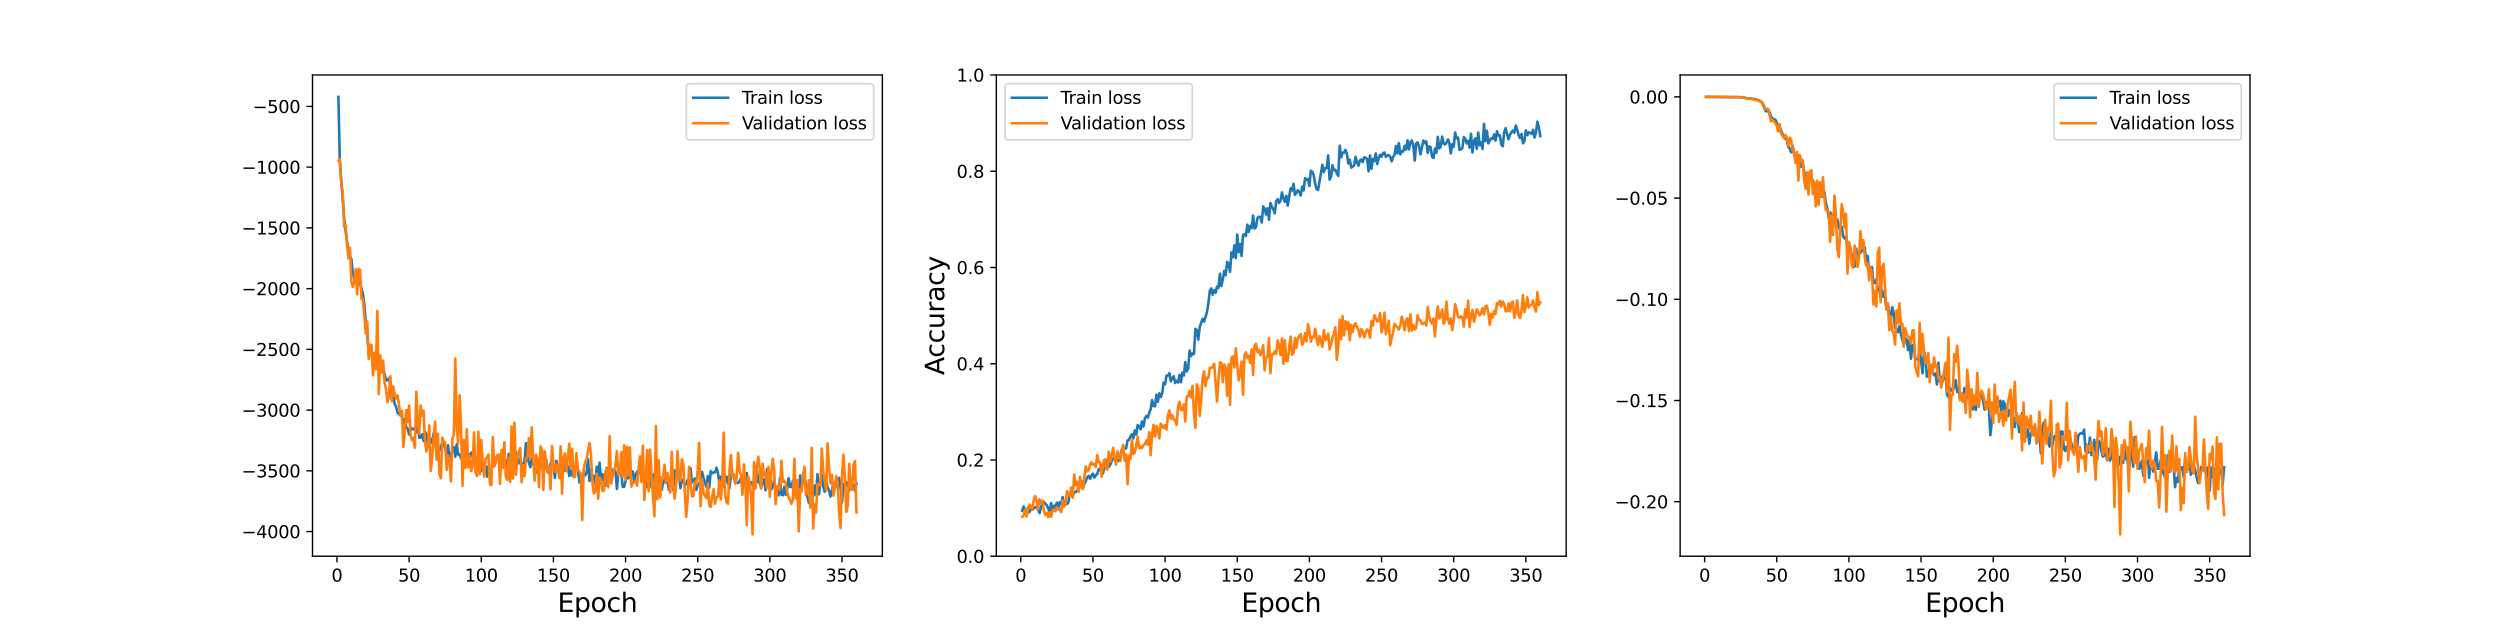 <?xml version="1.0" encoding="utf-8" standalone="no"?>
<!DOCTYPE svg PUBLIC "-//W3C//DTD SVG 1.1//EN"
  "http://www.w3.org/Graphics/SVG/1.1/DTD/svg11.dtd">
<svg height="360pt" version="1.1" viewBox="0 0 1440 360" width="1440pt" xmlns="http://www.w3.org/2000/svg" xmlns:xlink="http://www.w3.org/1999/xlink">
 <defs>
  <style type="text/css">*{stroke-linecap:butt;stroke-linejoin:round;}</style>
 </defs>
 <g id="figure_1">
  <g id="patch_1">
   <path d="M 0 360 
L 1440 360 
L 1440 0 
L 0 0 
z
" style="fill:#ffffff;"/>
  </g>
  <g id="axes_1">
   <g id="patch_2">
    <path d="M 180 320.4 
L 508.235 320.4 
L 508.235 43.2 
L 180 43.2 
z
" style="fill:#ffffff;"/>
   </g>
   <g id="matplotlib.axis_1">
    <g id="xtick_1">
     <g id="line2d_1">
      <defs>
       <path d="M 0 0 
L 0 3.5 
" id="macdb50c086" style="stroke:#000000;stroke-width:0.8;"/>
      </defs>
      <g>
       <use style="stroke:#000000;stroke-width:0.8;" x="194.089" xlink:href="#macdb50c086" y="320.4"/>
      </g>
     </g>
     <g id="text_1">
      <!-- 0 -->
      <g transform="translate(190.907 334.998)scale(0.1 -0.1)">
       <defs>
        <path d="M 2034 4250 
Q 1547 4250 1301 3770 
Q 1056 3291 1056 2328 
Q 1056 1369 1301 889 
Q 1547 409 2034 409 
Q 2525 409 2770 889 
Q 3016 1369 3016 2328 
Q 3016 3291 2770 3770 
Q 2525 4250 2034 4250 
z
M 2034 4750 
Q 2819 4750 3233 4129 
Q 3647 3509 3647 2328 
Q 3647 1150 3233 529 
Q 2819 -91 2034 -91 
Q 1250 -91 836 529 
Q 422 1150 422 2328 
Q 422 3509 836 4129 
Q 1250 4750 2034 4750 
z
" id="DejaVuSans-30" transform="scale(0.016)"/>
       </defs>
       <use xlink:href="#DejaVuSans-30"/>
      </g>
     </g>
    </g>
    <g id="xtick_2">
     <g id="line2d_2">
      <g>
       <use style="stroke:#000000;stroke-width:0.8;" x="235.648" xlink:href="#macdb50c086" y="320.4"/>
      </g>
     </g>
     <g id="text_2">
      <!-- 50 -->
      <g transform="translate(229.285 334.998)scale(0.1 -0.1)">
       <defs>
        <path d="M 691 4666 
L 3169 4666 
L 3169 4134 
L 1269 4134 
L 1269 2991 
Q 1406 3038 1543 3061 
Q 1681 3084 1819 3084 
Q 2600 3084 3056 2656 
Q 3513 2228 3513 1497 
Q 3513 744 3044 326 
Q 2575 -91 1722 -91 
Q 1428 -91 1123 -41 
Q 819 9 494 109 
L 494 744 
Q 775 591 1075 516 
Q 1375 441 1709 441 
Q 2250 441 2565 725 
Q 2881 1009 2881 1497 
Q 2881 1984 2565 2268 
Q 2250 2553 1709 2553 
Q 1456 2553 1204 2497 
Q 953 2441 691 2322 
L 691 4666 
z
" id="DejaVuSans-35" transform="scale(0.016)"/>
       </defs>
       <use xlink:href="#DejaVuSans-35"/>
       <use x="63.623" xlink:href="#DejaVuSans-30"/>
      </g>
     </g>
    </g>
    <g id="xtick_3">
     <g id="line2d_3">
      <g>
       <use style="stroke:#000000;stroke-width:0.8;" x="277.207" xlink:href="#macdb50c086" y="320.4"/>
      </g>
     </g>
     <g id="text_3">
      <!-- 100 -->
      <g transform="translate(267.663 334.998)scale(0.1 -0.1)">
       <defs>
        <path d="M 794 531 
L 1825 531 
L 1825 4091 
L 703 3866 
L 703 4441 
L 1819 4666 
L 2450 4666 
L 2450 531 
L 3481 531 
L 3481 0 
L 794 0 
L 794 531 
z
" id="DejaVuSans-31" transform="scale(0.016)"/>
       </defs>
       <use xlink:href="#DejaVuSans-31"/>
       <use x="63.623" xlink:href="#DejaVuSans-30"/>
       <use x="127.246" xlink:href="#DejaVuSans-30"/>
      </g>
     </g>
    </g>
    <g id="xtick_4">
     <g id="line2d_4">
      <g>
       <use style="stroke:#000000;stroke-width:0.8;" x="318.766" xlink:href="#macdb50c086" y="320.4"/>
      </g>
     </g>
     <g id="text_4">
      <!-- 150 -->
      <g transform="translate(309.223 334.998)scale(0.1 -0.1)">
       <use xlink:href="#DejaVuSans-31"/>
       <use x="63.623" xlink:href="#DejaVuSans-35"/>
       <use x="127.246" xlink:href="#DejaVuSans-30"/>
      </g>
     </g>
    </g>
    <g id="xtick_5">
     <g id="line2d_5">
      <g>
       <use style="stroke:#000000;stroke-width:0.8;" x="360.326" xlink:href="#macdb50c086" y="320.4"/>
      </g>
     </g>
     <g id="text_5">
      <!-- 200 -->
      <g transform="translate(350.782 334.998)scale(0.1 -0.1)">
       <defs>
        <path d="M 1228 531 
L 3431 531 
L 3431 0 
L 469 0 
L 469 531 
Q 828 903 1448 1529 
Q 2069 2156 2228 2338 
Q 2531 2678 2651 2914 
Q 2772 3150 2772 3378 
Q 2772 3750 2511 3984 
Q 2250 4219 1831 4219 
Q 1534 4219 1204 4116 
Q 875 4013 500 3803 
L 500 4441 
Q 881 4594 1212 4672 
Q 1544 4750 1819 4750 
Q 2544 4750 2975 4387 
Q 3406 4025 3406 3419 
Q 3406 3131 3298 2873 
Q 3191 2616 2906 2266 
Q 2828 2175 2409 1742 
Q 1991 1309 1228 531 
z
" id="DejaVuSans-32" transform="scale(0.016)"/>
       </defs>
       <use xlink:href="#DejaVuSans-32"/>
       <use x="63.623" xlink:href="#DejaVuSans-30"/>
       <use x="127.246" xlink:href="#DejaVuSans-30"/>
      </g>
     </g>
    </g>
    <g id="xtick_6">
     <g id="line2d_6">
      <g>
       <use style="stroke:#000000;stroke-width:0.8;" x="401.885" xlink:href="#macdb50c086" y="320.4"/>
      </g>
     </g>
     <g id="text_6">
      <!-- 250 -->
      <g transform="translate(392.341 334.998)scale(0.1 -0.1)">
       <use xlink:href="#DejaVuSans-32"/>
       <use x="63.623" xlink:href="#DejaVuSans-35"/>
       <use x="127.246" xlink:href="#DejaVuSans-30"/>
      </g>
     </g>
    </g>
    <g id="xtick_7">
     <g id="line2d_7">
      <g>
       <use style="stroke:#000000;stroke-width:0.8;" x="443.444" xlink:href="#macdb50c086" y="320.4"/>
      </g>
     </g>
     <g id="text_7">
      <!-- 300 -->
      <g transform="translate(433.901 334.998)scale(0.1 -0.1)">
       <defs>
        <path d="M 2597 2516 
Q 3050 2419 3304 2112 
Q 3559 1806 3559 1356 
Q 3559 666 3084 287 
Q 2609 -91 1734 -91 
Q 1441 -91 1130 -33 
Q 819 25 488 141 
L 488 750 
Q 750 597 1062 519 
Q 1375 441 1716 441 
Q 2309 441 2620 675 
Q 2931 909 2931 1356 
Q 2931 1769 2642 2001 
Q 2353 2234 1838 2234 
L 1294 2234 
L 1294 2753 
L 1863 2753 
Q 2328 2753 2575 2939 
Q 2822 3125 2822 3475 
Q 2822 3834 2567 4026 
Q 2313 4219 1838 4219 
Q 1578 4219 1281 4162 
Q 984 4106 628 3988 
L 628 4550 
Q 988 4650 1302 4700 
Q 1616 4750 1894 4750 
Q 2613 4750 3031 4423 
Q 3450 4097 3450 3541 
Q 3450 3153 3228 2886 
Q 3006 2619 2597 2516 
z
" id="DejaVuSans-33" transform="scale(0.016)"/>
       </defs>
       <use xlink:href="#DejaVuSans-33"/>
       <use x="63.623" xlink:href="#DejaVuSans-30"/>
       <use x="127.246" xlink:href="#DejaVuSans-30"/>
      </g>
     </g>
    </g>
    <g id="xtick_8">
     <g id="line2d_8">
      <g>
       <use style="stroke:#000000;stroke-width:0.8;" x="485.004" xlink:href="#macdb50c086" y="320.4"/>
      </g>
     </g>
     <g id="text_8">
      <!-- 350 -->
      <g transform="translate(475.46 334.998)scale(0.1 -0.1)">
       <use xlink:href="#DejaVuSans-33"/>
       <use x="63.623" xlink:href="#DejaVuSans-35"/>
       <use x="127.246" xlink:href="#DejaVuSans-30"/>
      </g>
     </g>
    </g>
    <g id="text_9">
     <!-- Epoch -->
     <g transform="translate(321.151 352.476)scale(0.15 -0.15)">
      <defs>
       <path d="M 628 4666 
L 3578 4666 
L 3578 4134 
L 1259 4134 
L 1259 2753 
L 3481 2753 
L 3481 2222 
L 1259 2222 
L 1259 531 
L 3634 531 
L 3634 0 
L 628 0 
L 628 4666 
z
" id="DejaVuSans-45" transform="scale(0.016)"/>
       <path d="M 1159 525 
L 1159 -1331 
L 581 -1331 
L 581 3500 
L 1159 3500 
L 1159 2969 
Q 1341 3281 1617 3432 
Q 1894 3584 2278 3584 
Q 2916 3584 3314 3078 
Q 3713 2572 3713 1747 
Q 3713 922 3314 415 
Q 2916 -91 2278 -91 
Q 1894 -91 1617 61 
Q 1341 213 1159 525 
z
M 3116 1747 
Q 3116 2381 2855 2742 
Q 2594 3103 2138 3103 
Q 1681 3103 1420 2742 
Q 1159 2381 1159 1747 
Q 1159 1113 1420 752 
Q 1681 391 2138 391 
Q 2594 391 2855 752 
Q 3116 1113 3116 1747 
z
" id="DejaVuSans-70" transform="scale(0.016)"/>
       <path d="M 1959 3097 
Q 1497 3097 1228 2736 
Q 959 2375 959 1747 
Q 959 1119 1226 758 
Q 1494 397 1959 397 
Q 2419 397 2687 759 
Q 2956 1122 2956 1747 
Q 2956 2369 2687 2733 
Q 2419 3097 1959 3097 
z
M 1959 3584 
Q 2709 3584 3137 3096 
Q 3566 2609 3566 1747 
Q 3566 888 3137 398 
Q 2709 -91 1959 -91 
Q 1206 -91 779 398 
Q 353 888 353 1747 
Q 353 2609 779 3096 
Q 1206 3584 1959 3584 
z
" id="DejaVuSans-6f" transform="scale(0.016)"/>
       <path d="M 3122 3366 
L 3122 2828 
Q 2878 2963 2633 3030 
Q 2388 3097 2138 3097 
Q 1578 3097 1268 2742 
Q 959 2388 959 1747 
Q 959 1106 1268 751 
Q 1578 397 2138 397 
Q 2388 397 2633 464 
Q 2878 531 3122 666 
L 3122 134 
Q 2881 22 2623 -34 
Q 2366 -91 2075 -91 
Q 1284 -91 818 406 
Q 353 903 353 1747 
Q 353 2603 823 3093 
Q 1294 3584 2113 3584 
Q 2378 3584 2631 3529 
Q 2884 3475 3122 3366 
z
" id="DejaVuSans-63" transform="scale(0.016)"/>
       <path d="M 3513 2113 
L 3513 0 
L 2938 0 
L 2938 2094 
Q 2938 2591 2744 2837 
Q 2550 3084 2163 3084 
Q 1697 3084 1428 2787 
Q 1159 2491 1159 1978 
L 1159 0 
L 581 0 
L 581 4863 
L 1159 4863 
L 1159 2956 
Q 1366 3272 1645 3428 
Q 1925 3584 2291 3584 
Q 2894 3584 3203 3211 
Q 3513 2838 3513 2113 
z
" id="DejaVuSans-68" transform="scale(0.016)"/>
      </defs>
      <use xlink:href="#DejaVuSans-45"/>
      <use x="63.184" xlink:href="#DejaVuSans-70"/>
      <use x="126.66" xlink:href="#DejaVuSans-6f"/>
      <use x="187.842" xlink:href="#DejaVuSans-63"/>
      <use x="242.822" xlink:href="#DejaVuSans-68"/>
     </g>
    </g>
   </g>
   <g id="matplotlib.axis_2">
    <g id="ytick_1">
     <g id="line2d_9">
      <defs>
       <path d="M 0 0 
L -3.5 0 
" id="mf25354d7a3" style="stroke:#000000;stroke-width:0.8;"/>
      </defs>
      <g>
       <use style="stroke:#000000;stroke-width:0.8;" x="180" xlink:href="#mf25354d7a3" y="306.173"/>
      </g>
     </g>
     <g id="text_10">
      <!-- −4000 -->
      <g transform="translate(139.17 309.972)scale(0.1 -0.1)">
       <defs>
        <path d="M 678 2272 
L 4684 2272 
L 4684 1741 
L 678 1741 
L 678 2272 
z
" id="DejaVuSans-2212" transform="scale(0.016)"/>
        <path d="M 2419 4116 
L 825 1625 
L 2419 1625 
L 2419 4116 
z
M 2253 4666 
L 3047 4666 
L 3047 1625 
L 3713 1625 
L 3713 1100 
L 3047 1100 
L 3047 0 
L 2419 0 
L 2419 1100 
L 313 1100 
L 313 1709 
L 2253 4666 
z
" id="DejaVuSans-34" transform="scale(0.016)"/>
       </defs>
       <use xlink:href="#DejaVuSans-2212"/>
       <use x="83.789" xlink:href="#DejaVuSans-34"/>
       <use x="147.412" xlink:href="#DejaVuSans-30"/>
       <use x="211.035" xlink:href="#DejaVuSans-30"/>
       <use x="274.658" xlink:href="#DejaVuSans-30"/>
      </g>
     </g>
    </g>
    <g id="ytick_2">
     <g id="line2d_10">
      <g>
       <use style="stroke:#000000;stroke-width:0.8;" x="180" xlink:href="#mf25354d7a3" y="271.189"/>
      </g>
     </g>
     <g id="text_11">
      <!-- −3500 -->
      <g transform="translate(139.17 274.988)scale(0.1 -0.1)">
       <use xlink:href="#DejaVuSans-2212"/>
       <use x="83.789" xlink:href="#DejaVuSans-33"/>
       <use x="147.412" xlink:href="#DejaVuSans-35"/>
       <use x="211.035" xlink:href="#DejaVuSans-30"/>
       <use x="274.658" xlink:href="#DejaVuSans-30"/>
      </g>
     </g>
    </g>
    <g id="ytick_3">
     <g id="line2d_11">
      <g>
       <use style="stroke:#000000;stroke-width:0.8;" x="180" xlink:href="#mf25354d7a3" y="236.205"/>
      </g>
     </g>
     <g id="text_12">
      <!-- −3000 -->
      <g transform="translate(139.17 240.005)scale(0.1 -0.1)">
       <use xlink:href="#DejaVuSans-2212"/>
       <use x="83.789" xlink:href="#DejaVuSans-33"/>
       <use x="147.412" xlink:href="#DejaVuSans-30"/>
       <use x="211.035" xlink:href="#DejaVuSans-30"/>
       <use x="274.658" xlink:href="#DejaVuSans-30"/>
      </g>
     </g>
    </g>
    <g id="ytick_4">
     <g id="line2d_12">
      <g>
       <use style="stroke:#000000;stroke-width:0.8;" x="180" xlink:href="#mf25354d7a3" y="201.222"/>
      </g>
     </g>
     <g id="text_13">
      <!-- −2500 -->
      <g transform="translate(139.17 205.021)scale(0.1 -0.1)">
       <use xlink:href="#DejaVuSans-2212"/>
       <use x="83.789" xlink:href="#DejaVuSans-32"/>
       <use x="147.412" xlink:href="#DejaVuSans-35"/>
       <use x="211.035" xlink:href="#DejaVuSans-30"/>
       <use x="274.658" xlink:href="#DejaVuSans-30"/>
      </g>
     </g>
    </g>
    <g id="ytick_5">
     <g id="line2d_13">
      <g>
       <use style="stroke:#000000;stroke-width:0.8;" x="180" xlink:href="#mf25354d7a3" y="166.238"/>
      </g>
     </g>
     <g id="text_14">
      <!-- −2000 -->
      <g transform="translate(139.17 170.038)scale(0.1 -0.1)">
       <use xlink:href="#DejaVuSans-2212"/>
       <use x="83.789" xlink:href="#DejaVuSans-32"/>
       <use x="147.412" xlink:href="#DejaVuSans-30"/>
       <use x="211.035" xlink:href="#DejaVuSans-30"/>
       <use x="274.658" xlink:href="#DejaVuSans-30"/>
      </g>
     </g>
    </g>
    <g id="ytick_6">
     <g id="line2d_14">
      <g>
       <use style="stroke:#000000;stroke-width:0.8;" x="180" xlink:href="#mf25354d7a3" y="131.255"/>
      </g>
     </g>
     <g id="text_15">
      <!-- −1500 -->
      <g transform="translate(139.17 135.054)scale(0.1 -0.1)">
       <use xlink:href="#DejaVuSans-2212"/>
       <use x="83.789" xlink:href="#DejaVuSans-31"/>
       <use x="147.412" xlink:href="#DejaVuSans-35"/>
       <use x="211.035" xlink:href="#DejaVuSans-30"/>
       <use x="274.658" xlink:href="#DejaVuSans-30"/>
      </g>
     </g>
    </g>
    <g id="ytick_7">
     <g id="line2d_15">
      <g>
       <use style="stroke:#000000;stroke-width:0.8;" x="180" xlink:href="#mf25354d7a3" y="96.271"/>
      </g>
     </g>
     <g id="text_16">
      <!-- −1000 -->
      <g transform="translate(139.17 100.07)scale(0.1 -0.1)">
       <use xlink:href="#DejaVuSans-2212"/>
       <use x="83.789" xlink:href="#DejaVuSans-31"/>
       <use x="147.412" xlink:href="#DejaVuSans-30"/>
       <use x="211.035" xlink:href="#DejaVuSans-30"/>
       <use x="274.658" xlink:href="#DejaVuSans-30"/>
      </g>
     </g>
    </g>
    <g id="ytick_8">
     <g id="line2d_16">
      <g>
       <use style="stroke:#000000;stroke-width:0.8;" x="180" xlink:href="#mf25354d7a3" y="61.288"/>
      </g>
     </g>
     <g id="text_17">
      <!-- −500 -->
      <g transform="translate(145.533 65.087)scale(0.1 -0.1)">
       <use xlink:href="#DejaVuSans-2212"/>
       <use x="83.789" xlink:href="#DejaVuSans-35"/>
       <use x="147.412" xlink:href="#DejaVuSans-30"/>
       <use x="211.035" xlink:href="#DejaVuSans-30"/>
      </g>
     </g>
    </g>
   </g>
   <g id="line2d_17">
    <path clip-path="url(#pd122821209)" d="M 194.92 55.8 
L 195.751 93.485 
L 198.245 125.759 
L 199.076 133.146 
L 200.738 144.917 
L 201.569 147.944 
L 202.4 149.109 
L 203.232 157.462 
L 204.063 160.314 
L 204.894 160.982 
L 205.725 163.469 
L 206.556 163.13 
L 207.388 163.19 
L 209.05 169.299 
L 209.881 175.428 
L 210.712 185.418 
L 211.544 192.768 
L 212.375 204.104 
L 213.206 199.287 
L 214.037 203.216 
L 214.868 211.187 
L 215.699 206.188 
L 218.193 209.9 
L 219.024 211.797 
L 219.855 213.313 
L 220.687 212.784 
L 221.518 215.367 
L 222.349 219.21 
L 223.18 219.018 
L 224.011 217.886 
L 224.842 221.224 
L 225.674 229.676 
L 226.505 226.903 
L 227.336 232.703 
L 228.167 234.253 
L 228.998 237.604 
L 229.83 238.704 
L 230.661 239.116 
L 231.492 239.965 
L 232.323 243.387 
L 233.154 241.396 
L 233.986 246.26 
L 234.817 246.897 
L 235.648 250.261 
L 236.479 246.006 
L 237.31 247.236 
L 238.141 246.974 
L 238.973 247.687 
L 239.804 249.002 
L 240.635 242.518 
L 241.466 252.131 
L 242.297 252.004 
L 243.129 250.167 
L 243.96 254.088 
L 244.791 248.72 
L 245.622 250.101 
L 246.453 256.223 
L 247.284 252.341 
L 248.116 252.951 
L 248.947 255.068 
L 249.778 249.623 
L 250.609 251.617 
L 251.44 262.051 
L 252.272 258.655 
L 253.103 259.788 
L 254.765 255.012 
L 255.596 256.666 
L 256.428 257.805 
L 257.259 262.539 
L 258.09 256.503 
L 258.921 264.193 
L 259.752 263.08 
L 260.583 258.627 
L 261.415 257.447 
L 262.246 263.087 
L 263.077 255.796 
L 263.908 261.856 
L 264.739 261.769 
L 265.571 264.068 
L 266.402 264.147 
L 267.233 262.6 
L 268.064 261.778 
L 268.895 262.958 
L 269.727 267.313 
L 270.558 262.097 
L 271.389 260.709 
L 272.22 263.081 
L 273.051 263.144 
L 273.882 265.108 
L 274.714 267.368 
L 275.545 268.56 
L 276.376 264.758 
L 277.207 271.259 
L 278.038 268.31 
L 278.87 268.813 
L 279.701 268.572 
L 280.532 274.537 
L 281.363 268.371 
L 282.194 272.814 
L 283.025 271.561 
L 283.857 266.828 
L 284.688 268.587 
L 285.519 264.429 
L 286.35 262.782 
L 287.181 261.913 
L 288.013 263.314 
L 288.844 266.27 
L 290.506 263.451 
L 291.337 265.393 
L 292.169 271.145 
L 293 261.443 
L 293.831 268.704 
L 294.662 266.198 
L 295.493 266.667 
L 296.324 267.319 
L 297.156 260.291 
L 297.987 264.75 
L 298.818 266.872 
L 299.649 264.031 
L 300.48 268.166 
L 301.312 267.908 
L 302.143 265.457 
L 302.974 255.165 
L 303.805 263.23 
L 304.636 266.389 
L 305.468 269.102 
L 306.299 264.006 
L 307.13 267.056 
L 307.961 268.769 
L 308.792 272.162 
L 309.623 267.18 
L 310.455 264.824 
L 311.286 267.712 
L 312.117 267.827 
L 312.948 271.588 
L 313.779 269.097 
L 314.611 264.813 
L 315.442 271.515 
L 316.273 270.219 
L 317.104 267.14 
L 317.935 265.269 
L 318.766 268.601 
L 319.598 275.25 
L 320.429 265.417 
L 322.922 274.373 
L 323.754 268.627 
L 324.585 266.957 
L 325.416 271.165 
L 326.247 268.975 
L 327.078 268.568 
L 327.91 274.211 
L 328.741 266.606 
L 329.572 273.997 
L 330.403 269.372 
L 331.234 271.017 
L 332.065 267.198 
L 332.897 270.581 
L 333.728 277.896 
L 334.559 278.095 
L 335.39 274.274 
L 336.221 271.916 
L 337.053 273.853 
L 337.884 272.354 
L 338.715 264.43 
L 339.546 277.062 
L 340.377 270.512 
L 341.208 274.868 
L 342.04 274.137 
L 342.871 278.806 
L 343.702 268.824 
L 344.533 276.486 
L 345.364 266.504 
L 346.196 276.518 
L 347.027 273.097 
L 347.858 277.777 
L 348.689 279.905 
L 349.52 269.458 
L 350.352 276.512 
L 351.183 271.337 
L 352.014 273.997 
L 352.845 270.519 
L 353.676 271.353 
L 354.507 271.447 
L 355.339 281.634 
L 356.17 271.867 
L 357.001 270.911 
L 357.832 272.001 
L 358.663 280.355 
L 359.495 280.46 
L 361.157 274.077 
L 361.988 275.501 
L 362.819 272.796 
L 363.651 272.627 
L 364.482 271.546 
L 365.313 277.753 
L 366.144 273.551 
L 366.975 271.635 
L 367.806 272.553 
L 368.638 270.949 
L 369.469 271.5 
L 370.3 272.306 
L 371.131 275.984 
L 372.794 280.627 
L 373.625 274.3 
L 374.456 273.133 
L 375.287 280.593 
L 376.118 274.142 
L 376.949 272.92 
L 377.781 278.02 
L 378.612 266.514 
L 379.443 279.688 
L 380.274 280.252 
L 381.105 282.31 
L 381.937 278.044 
L 382.768 276.319 
L 383.599 278.181 
L 384.43 276.539 
L 385.261 282.107 
L 386.093 279.561 
L 386.924 274.138 
L 387.755 282.167 
L 388.586 270.98 
L 389.417 274.536 
L 390.248 274.493 
L 391.08 273.867 
L 391.911 281.163 
L 392.742 276.325 
L 393.573 276.597 
L 394.404 279.535 
L 395.236 278.805 
L 396.067 276.585 
L 396.898 275.847 
L 397.729 269.689 
L 398.56 277.943 
L 399.392 277.004 
L 400.223 275.568 
L 401.054 282.201 
L 401.885 279.215 
L 402.716 278.271 
L 403.547 278.519 
L 404.379 271.773 
L 405.21 275.322 
L 406.041 278.164 
L 406.872 280.394 
L 407.703 274.168 
L 408.535 280.908 
L 409.366 271.389 
L 410.197 272.628 
L 411.028 272.071 
L 411.859 272.042 
L 412.69 269.425 
L 413.522 272.3 
L 414.353 278.5 
L 415.184 274.56 
L 416.015 276.514 
L 416.846 280.19 
L 417.678 278.617 
L 418.509 274.515 
L 419.34 277.331 
L 420.171 281.209 
L 421.002 273.892 
L 421.834 272.833 
L 422.665 274.318 
L 423.496 278.13 
L 424.327 277.809 
L 425.158 278.217 
L 425.989 277.193 
L 426.821 275.309 
L 427.652 280.067 
L 428.483 278.872 
L 429.314 277.018 
L 430.145 272.456 
L 430.977 281.706 
L 431.808 280.604 
L 432.639 277.756 
L 433.47 277.767 
L 434.301 280.609 
L 435.132 280.765 
L 435.964 270.722 
L 436.795 277.718 
L 437.626 278.204 
L 438.457 280.935 
L 439.288 277.241 
L 440.12 276.166 
L 440.951 282.402 
L 441.782 270.194 
L 442.613 280.686 
L 443.444 277.969 
L 444.276 281.895 
L 445.107 279.911 
L 445.938 276.522 
L 446.769 283.848 
L 447.6 280.471 
L 448.431 285.291 
L 449.263 275.336 
L 450.094 284.955 
L 450.925 285.254 
L 451.756 280.436 
L 452.587 285.021 
L 453.419 281.124 
L 454.25 275.444 
L 455.081 280.451 
L 455.912 280.505 
L 456.743 276.822 
L 457.575 279.09 
L 458.406 284.725 
L 459.237 287.147 
L 460.068 287.438 
L 460.899 273.807 
L 461.73 280.332 
L 462.562 276.571 
L 463.393 275.464 
L 464.224 279.568 
L 465.055 285.892 
L 465.886 289.692 
L 466.718 288.298 
L 467.549 281.047 
L 468.38 285.866 
L 469.211 279.645 
L 470.042 285.156 
L 470.873 273.111 
L 471.705 284.737 
L 472.536 278.201 
L 473.367 273.572 
L 474.198 280.273 
L 475.029 283.224 
L 475.861 276.882 
L 476.692 280.738 
L 477.523 282.47 
L 478.354 285.974 
L 479.185 282.899 
L 480.017 278.498 
L 480.848 279.203 
L 481.679 279.745 
L 482.51 280.529 
L 483.341 275.235 
L 484.172 281.088 
L 485.004 289.366 
L 485.835 278.799 
L 486.666 279.172 
L 487.497 277.702 
L 489.16 282.486 
L 489.991 278.306 
L 490.822 279.538 
L 491.653 278.904 
L 492.484 282.723 
L 493.316 278.373 
L 493.316 278.373 
" style="fill:none;stroke:#1f77b4;stroke-linecap:square;stroke-width:1.5;"/>
   </g>
   <g id="line2d_18">
    <path clip-path="url(#pd122821209)" d="M 194.92 92.548 
L 195.751 91.591 
L 196.582 106.692 
L 197.413 109.905 
L 198.245 130.558 
L 199.076 129.81 
L 199.907 141.311 
L 200.738 148.872 
L 201.569 142.694 
L 202.4 162.165 
L 203.232 165.263 
L 204.063 162.319 
L 204.894 155.069 
L 205.725 169.546 
L 206.556 154.826 
L 207.388 155.504 
L 208.219 172.166 
L 209.05 172.011 
L 210.712 192.157 
L 211.544 185.241 
L 212.375 206.807 
L 213.206 198.609 
L 214.037 198.776 
L 214.868 216.184 
L 215.699 203.199 
L 216.531 212.744 
L 217.362 179.046 
L 218.193 226.996 
L 219.024 204.626 
L 219.855 214.608 
L 220.687 207.735 
L 221.518 220.708 
L 222.349 224.169 
L 223.18 231.734 
L 224.011 228.137 
L 224.842 216.684 
L 225.674 231.247 
L 226.505 222.544 
L 227.336 227.225 
L 228.167 229.507 
L 228.998 227.758 
L 229.83 232.868 
L 230.661 239.356 
L 231.492 236.568 
L 232.323 257.453 
L 233.154 248.773 
L 233.986 236.178 
L 234.817 243.116 
L 235.648 233.583 
L 236.479 250.846 
L 237.31 253.535 
L 238.141 252.01 
L 238.973 257.871 
L 239.804 225.664 
L 240.635 243.293 
L 241.466 249.678 
L 242.297 233.573 
L 243.129 239.434 
L 243.96 236.519 
L 244.791 254.502 
L 245.622 260.036 
L 246.453 256.465 
L 247.284 244.969 
L 248.116 271.279 
L 248.947 263.041 
L 250.609 242.838 
L 251.44 264.819 
L 252.272 249.834 
L 253.103 273.187 
L 253.934 275.45 
L 254.765 252.117 
L 255.596 254.377 
L 256.428 254.778 
L 257.259 270.752 
L 258.09 262.318 
L 258.921 265.72 
L 259.752 277.39 
L 260.583 252.57 
L 261.415 250.407 
L 262.246 206.473 
L 263.077 245.921 
L 263.908 255.604 
L 264.739 227.635 
L 265.571 246.572 
L 266.402 279.829 
L 267.233 253.398 
L 268.064 269.564 
L 268.895 247.194 
L 269.727 269.195 
L 270.558 262.505 
L 271.389 271.388 
L 272.22 268.333 
L 273.051 249.048 
L 273.882 271.884 
L 274.714 274.173 
L 275.545 248.691 
L 276.376 273.179 
L 277.207 253.357 
L 278.038 267.887 
L 278.87 274.494 
L 279.701 264.231 
L 280.532 263.697 
L 281.363 261.768 
L 282.194 278.917 
L 283.025 279.42 
L 283.857 251.767 
L 284.688 268.331 
L 285.519 266.542 
L 286.35 262.124 
L 287.181 262.142 
L 288.013 278.747 
L 288.844 259.18 
L 289.675 269.627 
L 290.506 254.689 
L 291.337 274.408 
L 292.169 276.444 
L 293 263.683 
L 293.831 277.622 
L 294.662 245.569 
L 295.493 275.654 
L 296.324 243.495 
L 297.156 273.426 
L 297.987 263.457 
L 298.818 260.51 
L 299.649 258.03 
L 300.48 277.758 
L 301.312 267.967 
L 302.143 274.3 
L 302.974 264.425 
L 303.805 262.964 
L 304.636 252.387 
L 305.468 264.153 
L 306.299 246.146 
L 307.13 264.413 
L 307.961 276.823 
L 308.792 261.93 
L 309.623 264.815 
L 310.455 280.551 
L 311.286 257.111 
L 312.117 259.029 
L 312.948 282.23 
L 313.779 259.859 
L 314.611 266.551 
L 315.442 272.249 
L 316.273 268.717 
L 317.104 281.815 
L 317.935 256.875 
L 318.766 266.615 
L 319.598 271.755 
L 320.429 267.324 
L 321.26 268.894 
L 322.091 275.287 
L 322.922 257.072 
L 323.754 284.419 
L 324.585 263.743 
L 325.416 261.177 
L 326.247 271.356 
L 327.91 255.597 
L 328.741 270.117 
L 329.572 258.503 
L 330.403 274.81 
L 331.234 274.758 
L 332.065 261.04 
L 332.897 270.926 
L 334.559 272.842 
L 335.39 299.578 
L 336.221 270.121 
L 337.053 266.186 
L 337.884 264.361 
L 339.546 255.153 
L 340.377 261.373 
L 341.208 278.053 
L 342.04 284.231 
L 342.871 283.152 
L 343.702 272.814 
L 344.533 287.249 
L 345.364 275.056 
L 346.196 276.183 
L 347.027 282.803 
L 347.858 282.509 
L 348.689 271.879 
L 349.52 270.129 
L 350.352 280.695 
L 351.183 251.295 
L 352.014 278.521 
L 352.845 273.991 
L 354.507 268.209 
L 355.339 259.856 
L 356.17 273.594 
L 357.001 272.805 
L 357.832 260.491 
L 358.663 274.64 
L 359.495 256.495 
L 360.326 276.438 
L 361.157 257.324 
L 361.988 274.007 
L 362.819 257.627 
L 363.651 280.322 
L 364.482 277.94 
L 365.313 277.786 
L 366.144 276.884 
L 366.975 279.717 
L 367.806 269.602 
L 368.638 262.83 
L 369.469 277.569 
L 370.3 256.743 
L 371.131 287.986 
L 371.962 275.029 
L 372.794 259.336 
L 373.625 282.942 
L 374.456 259.002 
L 376.118 286.317 
L 376.949 297.442 
L 377.781 245.364 
L 378.612 287.56 
L 379.443 265.101 
L 380.274 286.546 
L 381.105 275.058 
L 381.937 275.024 
L 382.768 267.699 
L 383.599 278.026 
L 384.43 272.396 
L 385.261 277.115 
L 386.093 283.682 
L 386.924 260.303 
L 387.755 279.977 
L 388.586 287.238 
L 389.417 280.156 
L 390.248 259.835 
L 391.08 274.612 
L 391.911 276.96 
L 392.742 264.533 
L 393.573 267.176 
L 395.236 297.761 
L 396.067 288.08 
L 396.898 268.907 
L 397.729 278.242 
L 398.56 285.803 
L 399.392 285.84 
L 400.223 277.653 
L 401.054 278.852 
L 401.885 270.748 
L 402.716 255.05 
L 403.547 291.557 
L 404.379 276.064 
L 405.21 283.771 
L 406.041 285.649 
L 406.872 286.805 
L 407.703 278.399 
L 408.535 291.112 
L 409.366 291.952 
L 410.197 285.989 
L 411.028 281.804 
L 411.859 290.146 
L 412.69 286.434 
L 413.522 285.886 
L 414.353 276.761 
L 415.184 287.689 
L 416.015 278.266 
L 416.846 249.151 
L 417.678 284.96 
L 418.509 289.465 
L 419.34 290.186 
L 420.171 271.512 
L 421.002 262.055 
L 421.834 274.437 
L 422.665 273.122 
L 423.496 278.599 
L 424.327 275.442 
L 425.158 260.793 
L 425.989 271.162 
L 426.821 273.557 
L 427.652 285.015 
L 428.483 267.503 
L 429.314 277.079 
L 430.145 302.378 
L 430.977 274.545 
L 431.808 277.784 
L 432.639 285.794 
L 433.47 307.8 
L 434.301 266.209 
L 435.132 281.367 
L 435.964 268.589 
L 436.795 262.993 
L 437.626 270.18 
L 438.457 281.46 
L 439.288 267.032 
L 440.12 274.279 
L 440.951 272.456 
L 441.782 281.062 
L 442.613 268.945 
L 443.444 286.156 
L 444.276 272.172 
L 445.107 264.18 
L 445.938 270.739 
L 446.769 290.348 
L 447.6 281.389 
L 448.431 279.289 
L 449.263 281.983 
L 450.094 265.391 
L 450.925 277.497 
L 451.756 276.848 
L 452.587 278.414 
L 453.419 283.261 
L 454.25 286.63 
L 455.081 288.115 
L 455.912 290.251 
L 456.743 287.646 
L 457.575 264.245 
L 458.406 286.902 
L 459.237 276.421 
L 460.068 306.015 
L 460.899 281.509 
L 461.73 283.115 
L 462.562 273.693 
L 463.393 268.929 
L 464.224 285.338 
L 465.055 283.713 
L 465.886 276.673 
L 466.718 292.358 
L 467.549 257.891 
L 468.38 304.419 
L 469.211 290.508 
L 470.042 295.238 
L 470.873 278.702 
L 471.705 278.81 
L 472.536 279.64 
L 473.367 258.362 
L 474.198 271.59 
L 475.029 276.294 
L 475.861 282.551 
L 476.692 255.345 
L 477.523 269.059 
L 478.354 278.297 
L 479.185 273.567 
L 480.017 285.505 
L 480.848 281.018 
L 481.679 274.206 
L 482.51 277.89 
L 483.341 294.977 
L 484.172 304.119 
L 485.004 273.44 
L 485.835 261.802 
L 486.666 275.313 
L 487.497 294.853 
L 488.328 291.254 
L 489.16 267.175 
L 489.991 281.554 
L 490.822 282.063 
L 491.653 267.739 
L 492.484 265.545 
L 493.316 295.203 
L 493.316 295.203 
" style="fill:none;stroke:#ff7f0e;stroke-linecap:square;stroke-width:1.5;"/>
   </g>
   <g id="patch_3">
    <path d="M 180 320.4 
L 180 43.2 
" style="fill:none;stroke:#000000;stroke-linecap:square;stroke-linejoin:miter;stroke-width:0.8;"/>
   </g>
   <g id="patch_4">
    <path d="M 508.235 320.4 
L 508.235 43.2 
" style="fill:none;stroke:#000000;stroke-linecap:square;stroke-linejoin:miter;stroke-width:0.8;"/>
   </g>
   <g id="patch_5">
    <path d="M 180 320.4 
L 508.235 320.4 
" style="fill:none;stroke:#000000;stroke-linecap:square;stroke-linejoin:miter;stroke-width:0.8;"/>
   </g>
   <g id="patch_6">
    <path d="M 180 43.2 
L 508.235 43.2 
" style="fill:none;stroke:#000000;stroke-linecap:square;stroke-linejoin:miter;stroke-width:0.8;"/>
   </g>
   <g id="legend_1">
    <g id="patch_7">
     <path d="M 397.36 80.556 
L 501.235 80.556 
Q 503.235 80.556 503.235 78.556 
L 503.235 50.2 
Q 503.235 48.2 501.235 48.2 
L 397.36 48.2 
Q 395.36 48.2 395.36 50.2 
L 395.36 78.556 
Q 395.36 80.556 397.36 80.556 
z
" style="fill:#ffffff;opacity:0.8;stroke:#cccccc;stroke-linejoin:miter;"/>
    </g>
    <g id="line2d_19">
     <path d="M 399.36 56.298 
L 419.36 56.298 
" style="fill:none;stroke:#1f77b4;stroke-linecap:square;stroke-width:1.5;"/>
    </g>
    <g id="line2d_20"/>
    <g id="text_18">
     <!-- Train loss -->
     <g transform="translate(427.36 59.798)scale(0.1 -0.1)">
      <defs>
       <path d="M -19 4666 
L 3928 4666 
L 3928 4134 
L 2272 4134 
L 2272 0 
L 1638 0 
L 1638 4134 
L -19 4134 
L -19 4666 
z
" id="DejaVuSans-54" transform="scale(0.016)"/>
       <path d="M 2631 2963 
Q 2534 3019 2420 3045 
Q 2306 3072 2169 3072 
Q 1681 3072 1420 2755 
Q 1159 2438 1159 1844 
L 1159 0 
L 581 0 
L 581 3500 
L 1159 3500 
L 1159 2956 
Q 1341 3275 1631 3429 
Q 1922 3584 2338 3584 
Q 2397 3584 2469 3576 
Q 2541 3569 2628 3553 
L 2631 2963 
z
" id="DejaVuSans-72" transform="scale(0.016)"/>
       <path d="M 2194 1759 
Q 1497 1759 1228 1600 
Q 959 1441 959 1056 
Q 959 750 1161 570 
Q 1363 391 1709 391 
Q 2188 391 2477 730 
Q 2766 1069 2766 1631 
L 2766 1759 
L 2194 1759 
z
M 3341 1997 
L 3341 0 
L 2766 0 
L 2766 531 
Q 2569 213 2275 61 
Q 1981 -91 1556 -91 
Q 1019 -91 701 211 
Q 384 513 384 1019 
Q 384 1609 779 1909 
Q 1175 2209 1959 2209 
L 2766 2209 
L 2766 2266 
Q 2766 2663 2505 2880 
Q 2244 3097 1772 3097 
Q 1472 3097 1187 3025 
Q 903 2953 641 2809 
L 641 3341 
Q 956 3463 1253 3523 
Q 1550 3584 1831 3584 
Q 2591 3584 2966 3190 
Q 3341 2797 3341 1997 
z
" id="DejaVuSans-61" transform="scale(0.016)"/>
       <path d="M 603 3500 
L 1178 3500 
L 1178 0 
L 603 0 
L 603 3500 
z
M 603 4863 
L 1178 4863 
L 1178 4134 
L 603 4134 
L 603 4863 
z
" id="DejaVuSans-69" transform="scale(0.016)"/>
       <path d="M 3513 2113 
L 3513 0 
L 2938 0 
L 2938 2094 
Q 2938 2591 2744 2837 
Q 2550 3084 2163 3084 
Q 1697 3084 1428 2787 
Q 1159 2491 1159 1978 
L 1159 0 
L 581 0 
L 581 3500 
L 1159 3500 
L 1159 2956 
Q 1366 3272 1645 3428 
Q 1925 3584 2291 3584 
Q 2894 3584 3203 3211 
Q 3513 2838 3513 2113 
z
" id="DejaVuSans-6e" transform="scale(0.016)"/>
       <path id="DejaVuSans-20" transform="scale(0.016)"/>
       <path d="M 603 4863 
L 1178 4863 
L 1178 0 
L 603 0 
L 603 4863 
z
" id="DejaVuSans-6c" transform="scale(0.016)"/>
       <path d="M 2834 3397 
L 2834 2853 
Q 2591 2978 2328 3040 
Q 2066 3103 1784 3103 
Q 1356 3103 1142 2972 
Q 928 2841 928 2578 
Q 928 2378 1081 2264 
Q 1234 2150 1697 2047 
L 1894 2003 
Q 2506 1872 2764 1633 
Q 3022 1394 3022 966 
Q 3022 478 2636 193 
Q 2250 -91 1575 -91 
Q 1294 -91 989 -36 
Q 684 19 347 128 
L 347 722 
Q 666 556 975 473 
Q 1284 391 1588 391 
Q 1994 391 2212 530 
Q 2431 669 2431 922 
Q 2431 1156 2273 1281 
Q 2116 1406 1581 1522 
L 1381 1569 
Q 847 1681 609 1914 
Q 372 2147 372 2553 
Q 372 3047 722 3315 
Q 1072 3584 1716 3584 
Q 2034 3584 2315 3537 
Q 2597 3491 2834 3397 
z
" id="DejaVuSans-73" transform="scale(0.016)"/>
      </defs>
      <use xlink:href="#DejaVuSans-54"/>
      <use x="46.334" xlink:href="#DejaVuSans-72"/>
      <use x="87.447" xlink:href="#DejaVuSans-61"/>
      <use x="148.727" xlink:href="#DejaVuSans-69"/>
      <use x="176.51" xlink:href="#DejaVuSans-6e"/>
      <use x="239.889" xlink:href="#DejaVuSans-20"/>
      <use x="271.676" xlink:href="#DejaVuSans-6c"/>
      <use x="299.459" xlink:href="#DejaVuSans-6f"/>
      <use x="360.641" xlink:href="#DejaVuSans-73"/>
      <use x="412.74" xlink:href="#DejaVuSans-73"/>
     </g>
    </g>
    <g id="line2d_21">
     <path d="M 399.36 70.977 
L 419.36 70.977 
" style="fill:none;stroke:#ff7f0e;stroke-linecap:square;stroke-width:1.5;"/>
    </g>
    <g id="line2d_22"/>
    <g id="text_19">
     <!-- Validation loss -->
     <g transform="translate(427.36 74.477)scale(0.1 -0.1)">
      <defs>
       <path d="M 1831 0 
L 50 4666 
L 709 4666 
L 2188 738 
L 3669 4666 
L 4325 4666 
L 2547 0 
L 1831 0 
z
" id="DejaVuSans-56" transform="scale(0.016)"/>
       <path d="M 2906 2969 
L 2906 4863 
L 3481 4863 
L 3481 0 
L 2906 0 
L 2906 525 
Q 2725 213 2448 61 
Q 2172 -91 1784 -91 
Q 1150 -91 751 415 
Q 353 922 353 1747 
Q 353 2572 751 3078 
Q 1150 3584 1784 3584 
Q 2172 3584 2448 3432 
Q 2725 3281 2906 2969 
z
M 947 1747 
Q 947 1113 1208 752 
Q 1469 391 1925 391 
Q 2381 391 2643 752 
Q 2906 1113 2906 1747 
Q 2906 2381 2643 2742 
Q 2381 3103 1925 3103 
Q 1469 3103 1208 2742 
Q 947 2381 947 1747 
z
" id="DejaVuSans-64" transform="scale(0.016)"/>
       <path d="M 1172 4494 
L 1172 3500 
L 2356 3500 
L 2356 3053 
L 1172 3053 
L 1172 1153 
Q 1172 725 1289 603 
Q 1406 481 1766 481 
L 2356 481 
L 2356 0 
L 1766 0 
Q 1100 0 847 248 
Q 594 497 594 1153 
L 594 3053 
L 172 3053 
L 172 3500 
L 594 3500 
L 594 4494 
L 1172 4494 
z
" id="DejaVuSans-74" transform="scale(0.016)"/>
      </defs>
      <use xlink:href="#DejaVuSans-56"/>
      <use x="60.658" xlink:href="#DejaVuSans-61"/>
      <use x="121.938" xlink:href="#DejaVuSans-6c"/>
      <use x="149.721" xlink:href="#DejaVuSans-69"/>
      <use x="177.504" xlink:href="#DejaVuSans-64"/>
      <use x="240.98" xlink:href="#DejaVuSans-61"/>
      <use x="302.26" xlink:href="#DejaVuSans-74"/>
      <use x="341.469" xlink:href="#DejaVuSans-69"/>
      <use x="369.252" xlink:href="#DejaVuSans-6f"/>
      <use x="430.434" xlink:href="#DejaVuSans-6e"/>
      <use x="493.812" xlink:href="#DejaVuSans-20"/>
      <use x="525.6" xlink:href="#DejaVuSans-6c"/>
      <use x="553.383" xlink:href="#DejaVuSans-6f"/>
      <use x="614.564" xlink:href="#DejaVuSans-73"/>
      <use x="666.664" xlink:href="#DejaVuSans-73"/>
     </g>
    </g>
   </g>
  </g>
  <g id="axes_2">
   <g id="patch_8">
    <path d="M 573.882 320.4 
L 902.118 320.4 
L 902.118 43.2 
L 573.882 43.2 
z
" style="fill:#ffffff;"/>
   </g>
   <g id="matplotlib.axis_3">
    <g id="xtick_9">
     <g id="line2d_23">
      <g>
       <use style="stroke:#000000;stroke-width:0.8;" x="587.971" xlink:href="#macdb50c086" y="320.4"/>
      </g>
     </g>
     <g id="text_20">
      <!-- 0 -->
      <g transform="translate(584.79 334.998)scale(0.1 -0.1)">
       <use xlink:href="#DejaVuSans-30"/>
      </g>
     </g>
    </g>
    <g id="xtick_10">
     <g id="line2d_24">
      <g>
       <use style="stroke:#000000;stroke-width:0.8;" x="629.53" xlink:href="#macdb50c086" y="320.4"/>
      </g>
     </g>
     <g id="text_21">
      <!-- 50 -->
      <g transform="translate(623.168 334.998)scale(0.1 -0.1)">
       <use xlink:href="#DejaVuSans-35"/>
       <use x="63.623" xlink:href="#DejaVuSans-30"/>
      </g>
     </g>
    </g>
    <g id="xtick_11">
     <g id="line2d_25">
      <g>
       <use style="stroke:#000000;stroke-width:0.8;" x="671.09" xlink:href="#macdb50c086" y="320.4"/>
      </g>
     </g>
     <g id="text_22">
      <!-- 100 -->
      <g transform="translate(661.546 334.998)scale(0.1 -0.1)">
       <use xlink:href="#DejaVuSans-31"/>
       <use x="63.623" xlink:href="#DejaVuSans-30"/>
       <use x="127.246" xlink:href="#DejaVuSans-30"/>
      </g>
     </g>
    </g>
    <g id="xtick_12">
     <g id="line2d_26">
      <g>
       <use style="stroke:#000000;stroke-width:0.8;" x="712.649" xlink:href="#macdb50c086" y="320.4"/>
      </g>
     </g>
     <g id="text_23">
      <!-- 150 -->
      <g transform="translate(703.105 334.998)scale(0.1 -0.1)">
       <use xlink:href="#DejaVuSans-31"/>
       <use x="63.623" xlink:href="#DejaVuSans-35"/>
       <use x="127.246" xlink:href="#DejaVuSans-30"/>
      </g>
     </g>
    </g>
    <g id="xtick_13">
     <g id="line2d_27">
      <g>
       <use style="stroke:#000000;stroke-width:0.8;" x="754.208" xlink:href="#macdb50c086" y="320.4"/>
      </g>
     </g>
     <g id="text_24">
      <!-- 200 -->
      <g transform="translate(744.664 334.998)scale(0.1 -0.1)">
       <use xlink:href="#DejaVuSans-32"/>
       <use x="63.623" xlink:href="#DejaVuSans-30"/>
       <use x="127.246" xlink:href="#DejaVuSans-30"/>
      </g>
     </g>
    </g>
    <g id="xtick_14">
     <g id="line2d_28">
      <g>
       <use style="stroke:#000000;stroke-width:0.8;" x="795.767" xlink:href="#macdb50c086" y="320.4"/>
      </g>
     </g>
     <g id="text_25">
      <!-- 250 -->
      <g transform="translate(786.224 334.998)scale(0.1 -0.1)">
       <use xlink:href="#DejaVuSans-32"/>
       <use x="63.623" xlink:href="#DejaVuSans-35"/>
       <use x="127.246" xlink:href="#DejaVuSans-30"/>
      </g>
     </g>
    </g>
    <g id="xtick_15">
     <g id="line2d_29">
      <g>
       <use style="stroke:#000000;stroke-width:0.8;" x="837.327" xlink:href="#macdb50c086" y="320.4"/>
      </g>
     </g>
     <g id="text_26">
      <!-- 300 -->
      <g transform="translate(827.783 334.998)scale(0.1 -0.1)">
       <use xlink:href="#DejaVuSans-33"/>
       <use x="63.623" xlink:href="#DejaVuSans-30"/>
       <use x="127.246" xlink:href="#DejaVuSans-30"/>
      </g>
     </g>
    </g>
    <g id="xtick_16">
     <g id="line2d_30">
      <g>
       <use style="stroke:#000000;stroke-width:0.8;" x="878.886" xlink:href="#macdb50c086" y="320.4"/>
      </g>
     </g>
     <g id="text_27">
      <!-- 350 -->
      <g transform="translate(869.342 334.998)scale(0.1 -0.1)">
       <use xlink:href="#DejaVuSans-33"/>
       <use x="63.623" xlink:href="#DejaVuSans-35"/>
       <use x="127.246" xlink:href="#DejaVuSans-30"/>
      </g>
     </g>
    </g>
    <g id="text_28">
     <!-- Epoch -->
     <g transform="translate(715.034 352.476)scale(0.15 -0.15)">
      <use xlink:href="#DejaVuSans-45"/>
      <use x="63.184" xlink:href="#DejaVuSans-70"/>
      <use x="126.66" xlink:href="#DejaVuSans-6f"/>
      <use x="187.842" xlink:href="#DejaVuSans-63"/>
      <use x="242.822" xlink:href="#DejaVuSans-68"/>
     </g>
    </g>
   </g>
   <g id="matplotlib.axis_4">
    <g id="ytick_9">
     <g id="line2d_31">
      <g>
       <use style="stroke:#000000;stroke-width:0.8;" x="573.882" xlink:href="#mf25354d7a3" y="320.4"/>
      </g>
     </g>
     <g id="text_29">
      <!-- 0.0 -->
      <g transform="translate(550.979 324.199)scale(0.1 -0.1)">
       <defs>
        <path d="M 684 794 
L 1344 794 
L 1344 0 
L 684 0 
L 684 794 
z
" id="DejaVuSans-2e" transform="scale(0.016)"/>
       </defs>
       <use xlink:href="#DejaVuSans-30"/>
       <use x="63.623" xlink:href="#DejaVuSans-2e"/>
       <use x="95.41" xlink:href="#DejaVuSans-30"/>
      </g>
     </g>
    </g>
    <g id="ytick_10">
     <g id="line2d_32">
      <g>
       <use style="stroke:#000000;stroke-width:0.8;" x="573.882" xlink:href="#mf25354d7a3" y="264.96"/>
      </g>
     </g>
     <g id="text_30">
      <!-- 0.2 -->
      <g transform="translate(550.979 268.759)scale(0.1 -0.1)">
       <use xlink:href="#DejaVuSans-30"/>
       <use x="63.623" xlink:href="#DejaVuSans-2e"/>
       <use x="95.41" xlink:href="#DejaVuSans-32"/>
      </g>
     </g>
    </g>
    <g id="ytick_11">
     <g id="line2d_33">
      <g>
       <use style="stroke:#000000;stroke-width:0.8;" x="573.882" xlink:href="#mf25354d7a3" y="209.52"/>
      </g>
     </g>
     <g id="text_31">
      <!-- 0.4 -->
      <g transform="translate(550.979 213.319)scale(0.1 -0.1)">
       <use xlink:href="#DejaVuSans-30"/>
       <use x="63.623" xlink:href="#DejaVuSans-2e"/>
       <use x="95.41" xlink:href="#DejaVuSans-34"/>
      </g>
     </g>
    </g>
    <g id="ytick_12">
     <g id="line2d_34">
      <g>
       <use style="stroke:#000000;stroke-width:0.8;" x="573.882" xlink:href="#mf25354d7a3" y="154.08"/>
      </g>
     </g>
     <g id="text_32">
      <!-- 0.6 -->
      <g transform="translate(550.979 157.879)scale(0.1 -0.1)">
       <defs>
        <path d="M 2113 2584 
Q 1688 2584 1439 2293 
Q 1191 2003 1191 1497 
Q 1191 994 1439 701 
Q 1688 409 2113 409 
Q 2538 409 2786 701 
Q 3034 994 3034 1497 
Q 3034 2003 2786 2293 
Q 2538 2584 2113 2584 
z
M 3366 4563 
L 3366 3988 
Q 3128 4100 2886 4159 
Q 2644 4219 2406 4219 
Q 1781 4219 1451 3797 
Q 1122 3375 1075 2522 
Q 1259 2794 1537 2939 
Q 1816 3084 2150 3084 
Q 2853 3084 3261 2657 
Q 3669 2231 3669 1497 
Q 3669 778 3244 343 
Q 2819 -91 2113 -91 
Q 1303 -91 875 529 
Q 447 1150 447 2328 
Q 447 3434 972 4092 
Q 1497 4750 2381 4750 
Q 2619 4750 2861 4703 
Q 3103 4656 3366 4563 
z
" id="DejaVuSans-36" transform="scale(0.016)"/>
       </defs>
       <use xlink:href="#DejaVuSans-30"/>
       <use x="63.623" xlink:href="#DejaVuSans-2e"/>
       <use x="95.41" xlink:href="#DejaVuSans-36"/>
      </g>
     </g>
    </g>
    <g id="ytick_13">
     <g id="line2d_35">
      <g>
       <use style="stroke:#000000;stroke-width:0.8;" x="573.882" xlink:href="#mf25354d7a3" y="98.64"/>
      </g>
     </g>
     <g id="text_33">
      <!-- 0.8 -->
      <g transform="translate(550.979 102.439)scale(0.1 -0.1)">
       <defs>
        <path d="M 2034 2216 
Q 1584 2216 1326 1975 
Q 1069 1734 1069 1313 
Q 1069 891 1326 650 
Q 1584 409 2034 409 
Q 2484 409 2743 651 
Q 3003 894 3003 1313 
Q 3003 1734 2745 1975 
Q 2488 2216 2034 2216 
z
M 1403 2484 
Q 997 2584 770 2862 
Q 544 3141 544 3541 
Q 544 4100 942 4425 
Q 1341 4750 2034 4750 
Q 2731 4750 3128 4425 
Q 3525 4100 3525 3541 
Q 3525 3141 3298 2862 
Q 3072 2584 2669 2484 
Q 3125 2378 3379 2068 
Q 3634 1759 3634 1313 
Q 3634 634 3220 271 
Q 2806 -91 2034 -91 
Q 1263 -91 848 271 
Q 434 634 434 1313 
Q 434 1759 690 2068 
Q 947 2378 1403 2484 
z
M 1172 3481 
Q 1172 3119 1398 2916 
Q 1625 2713 2034 2713 
Q 2441 2713 2670 2916 
Q 2900 3119 2900 3481 
Q 2900 3844 2670 4047 
Q 2441 4250 2034 4250 
Q 1625 4250 1398 4047 
Q 1172 3844 1172 3481 
z
" id="DejaVuSans-38" transform="scale(0.016)"/>
       </defs>
       <use xlink:href="#DejaVuSans-30"/>
       <use x="63.623" xlink:href="#DejaVuSans-2e"/>
       <use x="95.41" xlink:href="#DejaVuSans-38"/>
      </g>
     </g>
    </g>
    <g id="ytick_14">
     <g id="line2d_36">
      <g>
       <use style="stroke:#000000;stroke-width:0.8;" x="573.882" xlink:href="#mf25354d7a3" y="43.2"/>
      </g>
     </g>
     <g id="text_34">
      <!-- 1.0 -->
      <g transform="translate(550.979 46.999)scale(0.1 -0.1)">
       <use xlink:href="#DejaVuSans-31"/>
       <use x="63.623" xlink:href="#DejaVuSans-2e"/>
       <use x="95.41" xlink:href="#DejaVuSans-30"/>
      </g>
     </g>
    </g>
    <g id="text_35">
     <!-- Accuracy -->
     <g transform="translate(543.86 216.042)rotate(-90)scale(0.15 -0.15)">
      <defs>
       <path d="M 2188 4044 
L 1331 1722 
L 3047 1722 
L 2188 4044 
z
M 1831 4666 
L 2547 4666 
L 4325 0 
L 3669 0 
L 3244 1197 
L 1141 1197 
L 716 0 
L 50 0 
L 1831 4666 
z
" id="DejaVuSans-41" transform="scale(0.016)"/>
       <path d="M 544 1381 
L 544 3500 
L 1119 3500 
L 1119 1403 
Q 1119 906 1312 657 
Q 1506 409 1894 409 
Q 2359 409 2629 706 
Q 2900 1003 2900 1516 
L 2900 3500 
L 3475 3500 
L 3475 0 
L 2900 0 
L 2900 538 
Q 2691 219 2414 64 
Q 2138 -91 1772 -91 
Q 1169 -91 856 284 
Q 544 659 544 1381 
z
M 1991 3584 
L 1991 3584 
z
" id="DejaVuSans-75" transform="scale(0.016)"/>
       <path d="M 2059 -325 
Q 1816 -950 1584 -1140 
Q 1353 -1331 966 -1331 
L 506 -1331 
L 506 -850 
L 844 -850 
Q 1081 -850 1212 -737 
Q 1344 -625 1503 -206 
L 1606 56 
L 191 3500 
L 800 3500 
L 1894 763 
L 2988 3500 
L 3597 3500 
L 2059 -325 
z
" id="DejaVuSans-79" transform="scale(0.016)"/>
      </defs>
      <use xlink:href="#DejaVuSans-41"/>
      <use x="66.658" xlink:href="#DejaVuSans-63"/>
      <use x="121.639" xlink:href="#DejaVuSans-63"/>
      <use x="176.619" xlink:href="#DejaVuSans-75"/>
      <use x="239.998" xlink:href="#DejaVuSans-72"/>
      <use x="281.111" xlink:href="#DejaVuSans-61"/>
      <use x="342.391" xlink:href="#DejaVuSans-63"/>
      <use x="397.371" xlink:href="#DejaVuSans-79"/>
     </g>
    </g>
   </g>
   <g id="line2d_37">
    <path clip-path="url(#p014de19eec)" d="M 588.802 294.205 
L 589.633 291.71 
L 591.296 296.977 
L 592.127 292.264 
L 592.958 295.036 
L 593.789 292.819 
L 594.62 293.512 
L 595.452 292.957 
L 596.283 292.126 
L 597.114 291.987 
L 597.945 293.512 
L 598.776 295.591 
L 599.608 292.264 
L 600.439 289.631 
L 601.27 289.076 
L 602.101 290.185 
L 602.932 291.017 
L 603.763 292.819 
L 604.595 295.591 
L 605.426 289.769 
L 606.257 294.205 
L 607.088 291.294 
L 607.919 292.126 
L 608.751 289.492 
L 609.582 293.373 
L 610.413 289.354 
L 611.244 290.185 
L 612.075 286.304 
L 612.907 290.047 
L 613.738 289.631 
L 614.569 290.324 
L 615.4 289.354 
L 616.231 283.671 
L 617.062 285.473 
L 617.894 285.611 
L 618.725 283.532 
L 619.556 283.532 
L 620.387 282.424 
L 621.218 282.839 
L 622.05 278.404 
L 622.881 277.018 
L 623.712 281.315 
L 624.543 278.681 
L 625.374 277.157 
L 626.206 274.939 
L 627.037 274.108 
L 627.868 275.771 
L 628.699 273.83 
L 629.53 272.86 
L 630.361 275.078 
L 631.193 273.83 
L 632.024 272.999 
L 632.855 270.227 
L 633.686 270.92 
L 634.517 268.286 
L 635.349 272.722 
L 636.18 267.593 
L 637.011 268.979 
L 637.842 264.821 
L 638.673 268.979 
L 639.504 267.732 
L 640.336 265.514 
L 641.167 263.99 
L 641.998 264.267 
L 642.829 265.93 
L 643.66 262.327 
L 644.492 265.514 
L 646.154 259 
L 646.985 259.832 
L 647.816 258.446 
L 648.648 258.169 
L 649.479 253.733 
L 650.31 253.318 
L 651.141 251.377 
L 651.972 250.13 
L 652.803 252.486 
L 653.635 247.912 
L 654.466 250.268 
L 655.297 244.863 
L 656.128 245.556 
L 656.959 247.358 
L 657.791 242.784 
L 658.622 245.695 
L 659.453 241.121 
L 660.284 239.596 
L 661.115 240.566 
L 661.946 237.933 
L 662.778 235.715 
L 663.609 230.449 
L 664.44 233.914 
L 665.271 234.052 
L 666.102 227.399 
L 666.934 231.419 
L 667.765 226.568 
L 668.596 228.785 
L 669.427 226.568 
L 670.258 220.331 
L 671.09 221.301 
L 671.921 216.311 
L 672.752 216.311 
L 673.583 214.925 
L 674.414 219.638 
L 675.245 217.697 
L 676.077 216.727 
L 676.908 220.608 
L 677.739 219.361 
L 678.57 220.331 
L 679.401 215.896 
L 680.233 220.192 
L 681.064 214.648 
L 681.895 216.311 
L 682.726 208.55 
L 683.557 213.955 
L 684.389 212.431 
L 685.22 201.897 
L 686.051 205.085 
L 686.882 203.56 
L 687.713 203.976 
L 688.544 189.423 
L 689.376 190.116 
L 690.207 195.66 
L 691.038 188.453 
L 692.7 183.602 
L 693.532 185.265 
L 695.194 179.86 
L 696.025 174.87 
L 696.856 167.524 
L 697.687 166.138 
L 698.519 169.742 
L 699.35 167.108 
L 700.181 168.633 
L 701.012 165.029 
L 701.843 165.861 
L 702.675 157.684 
L 703.506 164.752 
L 704.337 160.871 
L 705.168 156.02 
L 705.999 158.515 
L 706.831 150.892 
L 707.662 151.724 
L 708.493 156.575 
L 709.324 145.348 
L 710.155 148.12 
L 710.986 141.329 
L 711.818 148.675 
L 712.649 135.092 
L 713.48 145.21 
L 714.311 140.497 
L 715.142 147.427 
L 715.974 135.369 
L 716.805 134.815 
L 717.636 135.923 
L 718.467 129.409 
L 719.298 133.567 
L 720.13 130.102 
L 720.961 131.35 
L 721.792 124.142 
L 722.623 131.627 
L 723.454 130.795 
L 724.285 125.528 
L 725.117 124.835 
L 725.948 124.974 
L 726.779 128.162 
L 727.61 118.876 
L 728.441 120.123 
L 729.273 123.588 
L 730.104 119.984 
L 730.935 126.637 
L 731.766 116.935 
L 732.597 119.153 
L 733.428 120.4 
L 734.26 122.895 
L 735.091 115.826 
L 735.922 114.718 
L 736.753 116.935 
L 737.584 115.549 
L 738.416 110.837 
L 739.247 114.302 
L 740.078 116.242 
L 740.909 112.777 
L 741.74 118.46 
L 742.572 113.054 
L 743.403 108.481 
L 744.234 109.728 
L 745.065 105.847 
L 745.896 112.223 
L 746.727 111.114 
L 747.559 109.589 
L 748.39 110.56 
L 749.221 112.639 
L 750.052 107.51 
L 750.883 109.728 
L 751.715 102.659 
L 752.546 103.63 
L 753.377 103.075 
L 754.208 107.095 
L 755.039 98.363 
L 755.87 98.917 
L 756.702 100.858 
L 757.533 105.986 
L 758.364 108.896 
L 759.195 109.451 
L 761.689 94.898 
L 762.52 99.056 
L 763.351 96.977 
L 764.182 96.7 
L 765.014 89.492 
L 765.845 103.491 
L 766.676 101.828 
L 767.507 95.175 
L 768.338 98.086 
L 769.169 97.808 
L 770.001 99.887 
L 770.832 101.273 
L 771.663 83.948 
L 772.494 90.601 
L 773.325 87.968 
L 774.157 87.968 
L 774.988 86.305 
L 775.819 88.661 
L 776.65 94.205 
L 777.481 91.987 
L 778.313 96.561 
L 779.144 96.007 
L 779.975 95.314 
L 780.806 90.324 
L 781.637 93.512 
L 782.468 95.452 
L 783.3 92.403 
L 784.131 91.849 
L 784.962 93.373 
L 785.793 90.601 
L 786.624 90.878 
L 787.456 91.571 
L 788.287 98.64 
L 789.118 89.492 
L 789.949 97.254 
L 790.78 91.571 
L 791.611 92.819 
L 792.443 88.384 
L 793.274 94.482 
L 794.105 91.156 
L 794.936 89.215 
L 795.767 90.324 
L 796.599 88.245 
L 797.43 87.829 
L 798.261 90.324 
L 799.092 89.631 
L 799.923 89.354 
L 800.755 90.324 
L 801.586 92.957 
L 802.417 90.463 
L 803.248 89.077 
L 804.079 84.087 
L 804.91 88.384 
L 805.742 82.424 
L 806.573 88.938 
L 807.404 86.998 
L 808.235 87.275 
L 809.066 83.948 
L 809.898 86.166 
L 810.729 80.761 
L 811.56 86.027 
L 812.391 82.008 
L 813.222 80.899 
L 814.054 83.81 
L 814.885 92.542 
L 815.716 82.562 
L 816.547 82.008 
L 817.378 84.364 
L 818.209 88.938 
L 819.872 80.899 
L 820.703 82.424 
L 821.534 81.454 
L 822.365 88.106 
L 823.197 84.364 
L 824.028 84.641 
L 824.859 90.324 
L 825.69 91.017 
L 826.521 85.612 
L 827.352 87.968 
L 828.184 78.82 
L 829.015 85.473 
L 829.846 84.503 
L 830.677 78.682 
L 831.508 82.562 
L 832.34 83.255 
L 833.171 82.147 
L 834.002 80.345 
L 834.833 82.424 
L 835.664 88.384 
L 836.496 83.117 
L 837.327 84.503 
L 838.158 76.325 
L 838.989 79.652 
L 839.82 79.236 
L 840.651 86.305 
L 841.483 86.027 
L 842.314 85.334 
L 843.145 78.959 
L 843.976 79.79 
L 844.807 82.562 
L 845.639 81.038 
L 846.47 85.057 
L 847.301 77.018 
L 848.132 87.829 
L 848.963 81.454 
L 849.794 79.652 
L 850.626 85.75 
L 851.457 76.325 
L 852.288 83.671 
L 853.119 82.008 
L 853.95 85.75 
L 854.782 71.336 
L 855.613 81.315 
L 856.444 75.355 
L 857.275 82.562 
L 858.106 80.761 
L 858.938 79.652 
L 859.769 80.068 
L 860.6 77.434 
L 861.431 81.038 
L 862.262 75.632 
L 863.093 78.127 
L 863.925 77.989 
L 864.756 83.255 
L 865.587 84.226 
L 866.418 76.187 
L 867.249 73.831 
L 868.081 77.296 
L 868.912 80.206 
L 869.743 77.573 
L 870.574 76.187 
L 871.405 75.217 
L 872.237 76.464 
L 873.068 72.306 
L 873.899 74.662 
L 874.73 77.85 
L 875.561 79.513 
L 876.392 77.157 
L 877.224 82.562 
L 878.055 81.315 
L 878.886 75.078 
L 879.717 77.85 
L 880.548 76.187 
L 881.38 76.603 
L 882.211 77.157 
L 883.042 74.801 
L 883.873 79.236 
L 884.704 76.325 
L 885.535 70.088 
L 886.367 73.138 
L 887.198 78.404 
L 887.198 78.404 
" style="fill:none;stroke:#1f77b4;stroke-linecap:square;stroke-width:1.5;"/>
   </g>
   <g id="line2d_38">
    <path clip-path="url(#p014de19eec)" d="M 588.802 297.716 
L 589.633 296.922 
L 590.465 293.668 
L 591.296 297.565 
L 592.127 293.743 
L 592.958 290.641 
L 593.789 291.851 
L 594.62 293.459 
L 595.452 288.068 
L 596.283 285.722 
L 597.114 288.616 
L 597.945 293.365 
L 598.776 287.538 
L 599.608 289.865 
L 600.439 288.465 
L 601.27 293.705 
L 602.101 296.751 
L 602.932 295.427 
L 603.763 297.83 
L 604.595 295.011 
L 605.426 297.716 
L 606.257 293.914 
L 607.088 293.478 
L 607.919 294.462 
L 608.751 292.211 
L 610.413 293.422 
L 611.244 295.011 
L 612.075 288.295 
L 612.907 291.757 
L 613.738 290.546 
L 614.569 282.884 
L 615.4 285.457 
L 616.231 285.722 
L 617.062 280.803 
L 617.894 286.705 
L 618.725 273.349 
L 619.556 279.365 
L 620.387 277.454 
L 621.218 283.357 
L 622.05 274.73 
L 622.881 279.989 
L 623.712 281.786 
L 625.374 268.638 
L 626.206 271.495 
L 627.037 270.927 
L 627.868 267.73 
L 628.699 266.311 
L 629.53 267.786 
L 630.361 267.068 
L 631.193 269.054 
L 632.024 262.168 
L 632.855 266.084 
L 633.686 266.386 
L 634.517 274.635 
L 635.349 267.692 
L 636.18 264.419 
L 637.011 269.792 
L 637.842 270.492 
L 638.673 260.2 
L 639.504 266.027 
L 640.336 262.414 
L 641.167 257.911 
L 641.998 263.492 
L 642.829 267.673 
L 643.66 259.973 
L 644.492 262.489 
L 645.323 265.554 
L 646.154 259.405 
L 646.985 256.189 
L 647.816 265.422 
L 648.648 261.846 
L 649.479 278.854 
L 650.31 262.451 
L 651.141 264.551 
L 651.972 253.408 
L 652.803 261.543 
L 653.635 260.749 
L 654.466 256.549 
L 655.297 251.535 
L 656.128 258.157 
L 656.959 257.23 
L 657.791 258.062 
L 658.622 256.359 
L 659.453 255.962 
L 660.284 253.73 
L 661.115 256.208 
L 661.946 248.943 
L 662.778 262.186 
L 663.609 249.927 
L 664.44 244.63 
L 665.271 251.459 
L 666.102 245.386 
L 666.934 247.619 
L 667.765 252.557 
L 668.596 244.005 
L 669.427 244.989 
L 670.258 246.616 
L 671.09 244.914 
L 671.921 247.468 
L 672.752 239.181 
L 673.583 236.4 
L 674.414 241.111 
L 675.245 239.181 
L 676.077 241.773 
L 676.908 241.754 
L 677.739 244.743 
L 678.57 234.168 
L 679.401 231.424 
L 680.233 235.984 
L 681.064 236.192 
L 681.895 232.881 
L 682.726 242.757 
L 683.557 228.397 
L 684.389 228.416 
L 685.22 225.162 
L 686.051 228.927 
L 686.882 222.286 
L 687.713 237.762 
L 688.544 246.503 
L 689.376 221.378 
L 690.207 223.27 
L 691.038 239.597 
L 691.869 230.308 
L 692.7 218.049 
L 693.532 213.83 
L 694.363 222.457 
L 695.194 217.538 
L 696.025 217.708 
L 696.856 211.786 
L 697.687 211.995 
L 698.519 211.37 
L 699.35 209.497 
L 701.012 231.33 
L 701.843 218.805 
L 702.675 208.703 
L 703.506 209.119 
L 704.337 220.073 
L 705.168 209.876 
L 705.999 211.768 
L 706.831 227.943 
L 707.662 209.781 
L 708.493 233.222 
L 709.324 206.035 
L 710.155 205.335 
L 710.986 211.654 
L 711.818 200.624 
L 713.48 219.165 
L 714.311 214.359 
L 715.142 208.249 
L 715.974 227.432 
L 716.805 204.73 
L 717.636 202.951 
L 718.467 206.338 
L 719.298 204.919 
L 720.13 209.081 
L 720.961 201.23 
L 721.792 215.986 
L 722.623 198.922 
L 723.454 197.995 
L 724.285 202.743 
L 725.117 201.532 
L 725.948 204.578 
L 726.779 203.027 
L 727.61 198.884 
L 728.441 213.319 
L 729.273 206.224 
L 730.104 204.938 
L 730.935 194.778 
L 731.766 215.003 
L 732.597 204.37 
L 733.428 204.105 
L 734.26 202.441 
L 735.091 203.859 
L 735.922 196.103 
L 736.753 198.884 
L 737.584 204.465 
L 738.416 194.968 
L 739.247 209.535 
L 740.078 196.008 
L 740.909 207.832 
L 741.74 207.795 
L 742.572 200.132 
L 743.403 193.927 
L 744.234 204.332 
L 745.065 203.405 
L 745.896 194.703 
L 746.727 200.341 
L 747.559 194.892 
L 748.39 193.492 
L 749.221 192.546 
L 750.052 198.657 
L 750.883 196.689 
L 751.715 191.978 
L 752.546 196.614 
L 753.377 186.814 
L 754.208 190.522 
L 755.039 196.803 
L 755.87 194.078 
L 756.702 194.286 
L 757.533 189.368 
L 758.364 195.081 
L 759.195 198.676 
L 760.026 193.586 
L 760.858 196.386 
L 761.689 199.754 
L 762.52 190.2 
L 763.351 195.932 
L 764.182 195.005 
L 765.014 192.111 
L 765.845 201.192 
L 766.676 198.259 
L 767.507 194.551 
L 768.338 192.149 
L 769.169 188.459 
L 770.001 207.208 
L 770.832 199.451 
L 771.663 184.146 
L 772.494 195.346 
L 773.325 182.065 
L 774.157 193.189 
L 774.988 185.016 
L 775.819 189.632 
L 776.65 185.489 
L 777.481 195.97 
L 778.313 187.059 
L 779.144 191.184 
L 779.975 187.57 
L 780.806 186.208 
L 781.637 188.403 
L 782.468 189.935 
L 783.3 193.908 
L 784.131 189.557 
L 784.962 190.805 
L 785.793 194.324 
L 786.624 191.6 
L 787.456 189.765 
L 788.287 190.37 
L 789.118 194.57 
L 789.949 184.865 
L 790.78 187.57 
L 791.611 181.573 
L 792.443 183.105 
L 793.274 185.149 
L 794.105 184.714 
L 794.936 180.268 
L 795.767 191.486 
L 796.599 187.93 
L 797.43 180.116 
L 798.261 192.527 
L 799.092 189.443 
L 799.923 184.695 
L 800.755 198.884 
L 801.586 194.741 
L 802.417 191.354 
L 803.248 186.53 
L 804.079 187.646 
L 804.91 188.554 
L 805.742 189.822 
L 806.573 187.381 
L 807.404 182.386 
L 808.235 185.243 
L 809.066 190.238 
L 809.898 184.43 
L 810.729 183.37 
L 811.56 190.786 
L 812.391 180.968 
L 813.222 190.408 
L 814.054 187.173 
L 814.885 189.803 
L 815.716 188.914 
L 816.547 181.649 
L 817.378 184.241 
L 818.209 184.468 
L 819.041 186.681 
L 820.703 185.905 
L 821.534 187.495 
L 822.365 176.805 
L 823.197 182.159 
L 824.028 185.054 
L 824.859 186.416 
L 825.69 183.465 
L 826.521 193.814 
L 827.352 183.389 
L 828.184 176.503 
L 829.015 183.427 
L 829.846 182.292 
L 830.677 178.224 
L 831.508 186.435 
L 832.34 184.562 
L 833.171 173.703 
L 834.002 183.995 
L 834.833 186.549 
L 835.664 183.389 
L 836.496 190.257 
L 837.327 184.732 
L 838.158 175.216 
L 838.989 178.243 
L 839.82 182.595 
L 840.651 183.03 
L 841.483 182.235 
L 842.314 182.651 
L 843.145 188.119 
L 843.976 178.168 
L 844.807 182.916 
L 845.639 173.192 
L 846.47 188.403 
L 847.301 181.914 
L 848.132 178.451 
L 848.963 185.395 
L 849.794 182.197 
L 850.626 178.168 
L 851.457 179.738 
L 852.288 181.705 
L 853.119 180.211 
L 853.95 177.543 
L 854.782 181.1 
L 855.613 176.541 
L 856.444 176.03 
L 857.275 180.097 
L 858.106 187.116 
L 858.938 180.854 
L 859.769 182.916 
L 860.6 179.057 
L 861.431 180.873 
L 862.262 174.592 
L 863.093 175.443 
L 863.925 173.23 
L 864.756 176.597 
L 865.587 173.684 
L 866.418 175.103 
L 867.249 179.189 
L 868.081 179.208 
L 868.912 174.781 
L 869.743 179.378 
L 870.574 174.365 
L 871.405 173.703 
L 872.237 182.992 
L 873.068 179.908 
L 873.899 173.003 
L 874.73 181.308 
L 875.561 183.2 
L 876.392 178.641 
L 877.224 169.919 
L 878.055 179.776 
L 878.886 176.559 
L 879.717 171.243 
L 880.548 177.108 
L 881.38 175.935 
L 882.211 175.519 
L 883.042 173.041 
L 883.873 176.995 
L 884.704 179.473 
L 885.535 168.235 
L 886.367 175.765 
L 887.198 174.157 
L 887.198 174.157 
" style="fill:none;stroke:#ff7f0e;stroke-linecap:square;stroke-width:1.5;"/>
   </g>
   <g id="patch_9">
    <path d="M 573.882 320.4 
L 573.882 43.2 
" style="fill:none;stroke:#000000;stroke-linecap:square;stroke-linejoin:miter;stroke-width:0.8;"/>
   </g>
   <g id="patch_10">
    <path d="M 902.118 320.4 
L 902.118 43.2 
" style="fill:none;stroke:#000000;stroke-linecap:square;stroke-linejoin:miter;stroke-width:0.8;"/>
   </g>
   <g id="patch_11">
    <path d="M 573.882 320.4 
L 902.118 320.4 
" style="fill:none;stroke:#000000;stroke-linecap:square;stroke-linejoin:miter;stroke-width:0.8;"/>
   </g>
   <g id="patch_12">
    <path d="M 573.882 43.2 
L 902.118 43.2 
" style="fill:none;stroke:#000000;stroke-linecap:square;stroke-linejoin:miter;stroke-width:0.8;"/>
   </g>
   <g id="legend_2">
    <g id="patch_13">
     <path d="M 580.882 80.556 
L 684.757 80.556 
Q 686.757 80.556 686.757 78.556 
L 686.757 50.2 
Q 686.757 48.2 684.757 48.2 
L 580.882 48.2 
Q 578.882 48.2 578.882 50.2 
L 578.882 78.556 
Q 578.882 80.556 580.882 80.556 
z
" style="fill:#ffffff;opacity:0.8;stroke:#cccccc;stroke-linejoin:miter;"/>
    </g>
    <g id="line2d_39">
     <path d="M 582.882 56.298 
L 602.882 56.298 
" style="fill:none;stroke:#1f77b4;stroke-linecap:square;stroke-width:1.5;"/>
    </g>
    <g id="line2d_40"/>
    <g id="text_36">
     <!-- Train loss -->
     <g transform="translate(610.882 59.798)scale(0.1 -0.1)">
      <use xlink:href="#DejaVuSans-54"/>
      <use x="46.334" xlink:href="#DejaVuSans-72"/>
      <use x="87.447" xlink:href="#DejaVuSans-61"/>
      <use x="148.727" xlink:href="#DejaVuSans-69"/>
      <use x="176.51" xlink:href="#DejaVuSans-6e"/>
      <use x="239.889" xlink:href="#DejaVuSans-20"/>
      <use x="271.676" xlink:href="#DejaVuSans-6c"/>
      <use x="299.459" xlink:href="#DejaVuSans-6f"/>
      <use x="360.641" xlink:href="#DejaVuSans-73"/>
      <use x="412.74" xlink:href="#DejaVuSans-73"/>
     </g>
    </g>
    <g id="line2d_41">
     <path d="M 582.882 70.977 
L 602.882 70.977 
" style="fill:none;stroke:#ff7f0e;stroke-linecap:square;stroke-width:1.5;"/>
    </g>
    <g id="line2d_42"/>
    <g id="text_37">
     <!-- Validation loss -->
     <g transform="translate(610.882 74.477)scale(0.1 -0.1)">
      <use xlink:href="#DejaVuSans-56"/>
      <use x="60.658" xlink:href="#DejaVuSans-61"/>
      <use x="121.938" xlink:href="#DejaVuSans-6c"/>
      <use x="149.721" xlink:href="#DejaVuSans-69"/>
      <use x="177.504" xlink:href="#DejaVuSans-64"/>
      <use x="240.98" xlink:href="#DejaVuSans-61"/>
      <use x="302.26" xlink:href="#DejaVuSans-74"/>
      <use x="341.469" xlink:href="#DejaVuSans-69"/>
      <use x="369.252" xlink:href="#DejaVuSans-6f"/>
      <use x="430.434" xlink:href="#DejaVuSans-6e"/>
      <use x="493.812" xlink:href="#DejaVuSans-20"/>
      <use x="525.6" xlink:href="#DejaVuSans-6c"/>
      <use x="553.383" xlink:href="#DejaVuSans-6f"/>
      <use x="614.564" xlink:href="#DejaVuSans-73"/>
      <use x="666.664" xlink:href="#DejaVuSans-73"/>
     </g>
    </g>
   </g>
  </g>
  <g id="axes_3">
   <g id="patch_14">
    <path d="M 967.765 320.4 
L 1296 320.4 
L 1296 43.2 
L 967.765 43.2 
z
" style="fill:#ffffff;"/>
   </g>
   <g id="matplotlib.axis_5">
    <g id="xtick_17">
     <g id="line2d_43">
      <g>
       <use style="stroke:#000000;stroke-width:0.8;" x="981.853" xlink:href="#macdb50c086" y="320.4"/>
      </g>
     </g>
     <g id="text_38">
      <!-- 0 -->
      <g transform="translate(978.672 334.998)scale(0.1 -0.1)">
       <use xlink:href="#DejaVuSans-30"/>
      </g>
     </g>
    </g>
    <g id="xtick_18">
     <g id="line2d_44">
      <g>
       <use style="stroke:#000000;stroke-width:0.8;" x="1023.413" xlink:href="#macdb50c086" y="320.4"/>
      </g>
     </g>
     <g id="text_39">
      <!-- 50 -->
      <g transform="translate(1017.05 334.998)scale(0.1 -0.1)">
       <use xlink:href="#DejaVuSans-35"/>
       <use x="63.623" xlink:href="#DejaVuSans-30"/>
      </g>
     </g>
    </g>
    <g id="xtick_19">
     <g id="line2d_45">
      <g>
       <use style="stroke:#000000;stroke-width:0.8;" x="1064.972" xlink:href="#macdb50c086" y="320.4"/>
      </g>
     </g>
     <g id="text_40">
      <!-- 100 -->
      <g transform="translate(1055.428 334.998)scale(0.1 -0.1)">
       <use xlink:href="#DejaVuSans-31"/>
       <use x="63.623" xlink:href="#DejaVuSans-30"/>
       <use x="127.246" xlink:href="#DejaVuSans-30"/>
      </g>
     </g>
    </g>
    <g id="xtick_20">
     <g id="line2d_46">
      <g>
       <use style="stroke:#000000;stroke-width:0.8;" x="1106.531" xlink:href="#macdb50c086" y="320.4"/>
      </g>
     </g>
     <g id="text_41">
      <!-- 150 -->
      <g transform="translate(1096.987 334.998)scale(0.1 -0.1)">
       <use xlink:href="#DejaVuSans-31"/>
       <use x="63.623" xlink:href="#DejaVuSans-35"/>
       <use x="127.246" xlink:href="#DejaVuSans-30"/>
      </g>
     </g>
    </g>
    <g id="xtick_21">
     <g id="line2d_47">
      <g>
       <use style="stroke:#000000;stroke-width:0.8;" x="1148.09" xlink:href="#macdb50c086" y="320.4"/>
      </g>
     </g>
     <g id="text_42">
      <!-- 200 -->
      <g transform="translate(1138.547 334.998)scale(0.1 -0.1)">
       <use xlink:href="#DejaVuSans-32"/>
       <use x="63.623" xlink:href="#DejaVuSans-30"/>
       <use x="127.246" xlink:href="#DejaVuSans-30"/>
      </g>
     </g>
    </g>
    <g id="xtick_22">
     <g id="line2d_48">
      <g>
       <use style="stroke:#000000;stroke-width:0.8;" x="1189.65" xlink:href="#macdb50c086" y="320.4"/>
      </g>
     </g>
     <g id="text_43">
      <!-- 250 -->
      <g transform="translate(1180.106 334.998)scale(0.1 -0.1)">
       <use xlink:href="#DejaVuSans-32"/>
       <use x="63.623" xlink:href="#DejaVuSans-35"/>
       <use x="127.246" xlink:href="#DejaVuSans-30"/>
      </g>
     </g>
    </g>
    <g id="xtick_23">
     <g id="line2d_49">
      <g>
       <use style="stroke:#000000;stroke-width:0.8;" x="1231.209" xlink:href="#macdb50c086" y="320.4"/>
      </g>
     </g>
     <g id="text_44">
      <!-- 300 -->
      <g transform="translate(1221.665 334.998)scale(0.1 -0.1)">
       <use xlink:href="#DejaVuSans-33"/>
       <use x="63.623" xlink:href="#DejaVuSans-30"/>
       <use x="127.246" xlink:href="#DejaVuSans-30"/>
      </g>
     </g>
    </g>
    <g id="xtick_24">
     <g id="line2d_50">
      <g>
       <use style="stroke:#000000;stroke-width:0.8;" x="1272.768" xlink:href="#macdb50c086" y="320.4"/>
      </g>
     </g>
     <g id="text_45">
      <!-- 350 -->
      <g transform="translate(1263.225 334.998)scale(0.1 -0.1)">
       <use xlink:href="#DejaVuSans-33"/>
       <use x="63.623" xlink:href="#DejaVuSans-35"/>
       <use x="127.246" xlink:href="#DejaVuSans-30"/>
      </g>
     </g>
    </g>
    <g id="text_46">
     <!-- Epoch -->
     <g transform="translate(1108.916 352.476)scale(0.15 -0.15)">
      <use xlink:href="#DejaVuSans-45"/>
      <use x="63.184" xlink:href="#DejaVuSans-70"/>
      <use x="126.66" xlink:href="#DejaVuSans-6f"/>
      <use x="187.842" xlink:href="#DejaVuSans-63"/>
      <use x="242.822" xlink:href="#DejaVuSans-68"/>
     </g>
    </g>
   </g>
   <g id="matplotlib.axis_6">
    <g id="ytick_15">
     <g id="line2d_51">
      <g>
       <use style="stroke:#000000;stroke-width:0.8;" x="967.765" xlink:href="#mf25354d7a3" y="288.987"/>
      </g>
     </g>
     <g id="text_47">
      <!-- −0.20 -->
      <g transform="translate(930.119 292.787)scale(0.1 -0.1)">
       <use xlink:href="#DejaVuSans-2212"/>
       <use x="83.789" xlink:href="#DejaVuSans-30"/>
       <use x="147.412" xlink:href="#DejaVuSans-2e"/>
       <use x="179.199" xlink:href="#DejaVuSans-32"/>
       <use x="242.822" xlink:href="#DejaVuSans-30"/>
      </g>
     </g>
    </g>
    <g id="ytick_16">
     <g id="line2d_52">
      <g>
       <use style="stroke:#000000;stroke-width:0.8;" x="967.765" xlink:href="#mf25354d7a3" y="230.692"/>
      </g>
     </g>
     <g id="text_48">
      <!-- −0.15 -->
      <g transform="translate(930.119 234.491)scale(0.1 -0.1)">
       <use xlink:href="#DejaVuSans-2212"/>
       <use x="83.789" xlink:href="#DejaVuSans-30"/>
       <use x="147.412" xlink:href="#DejaVuSans-2e"/>
       <use x="179.199" xlink:href="#DejaVuSans-31"/>
       <use x="242.822" xlink:href="#DejaVuSans-35"/>
      </g>
     </g>
    </g>
    <g id="ytick_17">
     <g id="line2d_53">
      <g>
       <use style="stroke:#000000;stroke-width:0.8;" x="967.765" xlink:href="#mf25354d7a3" y="172.396"/>
      </g>
     </g>
     <g id="text_49">
      <!-- −0.10 -->
      <g transform="translate(930.119 176.195)scale(0.1 -0.1)">
       <use xlink:href="#DejaVuSans-2212"/>
       <use x="83.789" xlink:href="#DejaVuSans-30"/>
       <use x="147.412" xlink:href="#DejaVuSans-2e"/>
       <use x="179.199" xlink:href="#DejaVuSans-31"/>
       <use x="242.822" xlink:href="#DejaVuSans-30"/>
      </g>
     </g>
    </g>
    <g id="ytick_18">
     <g id="line2d_54">
      <g>
       <use style="stroke:#000000;stroke-width:0.8;" x="967.765" xlink:href="#mf25354d7a3" y="114.1"/>
      </g>
     </g>
     <g id="text_50">
      <!-- −0.05 -->
      <g transform="translate(930.119 117.899)scale(0.1 -0.1)">
       <use xlink:href="#DejaVuSans-2212"/>
       <use x="83.789" xlink:href="#DejaVuSans-30"/>
       <use x="147.412" xlink:href="#DejaVuSans-2e"/>
       <use x="179.199" xlink:href="#DejaVuSans-30"/>
       <use x="242.822" xlink:href="#DejaVuSans-35"/>
      </g>
     </g>
    </g>
    <g id="ytick_19">
     <g id="line2d_55">
      <g>
       <use style="stroke:#000000;stroke-width:0.8;" x="967.765" xlink:href="#mf25354d7a3" y="55.804"/>
      </g>
     </g>
     <g id="text_51">
      <!-- 0.00 -->
      <g transform="translate(938.499 59.603)scale(0.1 -0.1)">
       <use xlink:href="#DejaVuSans-30"/>
       <use x="63.623" xlink:href="#DejaVuSans-2e"/>
       <use x="95.41" xlink:href="#DejaVuSans-30"/>
       <use x="159.033" xlink:href="#DejaVuSans-30"/>
      </g>
     </g>
    </g>
   </g>
   <g id="line2d_56">
    <path clip-path="url(#pe98397172a)" d="M 982.684 55.8 
L 1003.464 56.003 
L 1006.789 56.765 
L 1007.62 56.645 
L 1009.282 56.928 
L 1010.114 57.033 
L 1010.945 57.02 
L 1013.438 57.995 
L 1015.101 59.311 
L 1015.932 60.895 
L 1016.763 63.617 
L 1017.594 64.223 
L 1018.425 63.281 
L 1019.257 64.738 
L 1020.088 67.05 
L 1020.919 68.321 
L 1022.581 68.955 
L 1023.413 70.522 
L 1024.244 73.428 
L 1025.075 73.758 
L 1025.906 75.116 
L 1026.737 77.313 
L 1027.569 78.925 
L 1028.4 79.977 
L 1029.231 80.352 
L 1030.062 84.606 
L 1030.893 85.624 
L 1031.724 87.73 
L 1032.556 84.115 
L 1033.387 88.603 
L 1034.218 90.764 
L 1035.049 90.548 
L 1035.88 89.694 
L 1036.712 93.73 
L 1037.543 96.002 
L 1038.374 93.44 
L 1040.036 104.338 
L 1040.868 99.856 
L 1041.699 102.343 
L 1042.53 102.006 
L 1043.361 103.643 
L 1044.192 103.835 
L 1045.023 108.938 
L 1045.855 111.726 
L 1046.686 112.342 
L 1047.517 112.121 
L 1048.348 113.513 
L 1049.179 112.868 
L 1050.011 113.285 
L 1050.842 110.678 
L 1051.673 116.644 
L 1052.504 119.779 
L 1053.335 125.602 
L 1054.166 122.257 
L 1054.998 124.295 
L 1055.829 123.604 
L 1056.66 125.148 
L 1057.491 129.97 
L 1058.322 126.417 
L 1059.154 130.931 
L 1059.985 132.693 
L 1060.816 130.564 
L 1061.647 136.171 
L 1062.478 137.34 
L 1063.31 136.307 
L 1064.141 142.937 
L 1064.972 142.733 
L 1065.803 142.761 
L 1066.634 147.457 
L 1067.465 147.241 
L 1068.297 153.571 
L 1069.128 143.222 
L 1069.959 148.074 
L 1070.79 144.956 
L 1071.621 145.679 
L 1072.453 144.247 
L 1073.284 144.19 
L 1074.115 142.382 
L 1074.946 152.339 
L 1075.777 147.377 
L 1076.608 157.067 
L 1077.44 154.011 
L 1078.271 153.751 
L 1079.102 163.22 
L 1079.933 162.819 
L 1080.764 161.023 
L 1081.596 166.937 
L 1082.427 166.279 
L 1083.258 171.541 
L 1084.089 166.927 
L 1084.92 170.955 
L 1085.752 170.935 
L 1086.583 178.178 
L 1087.414 175.316 
L 1088.245 181.198 
L 1089.076 183.48 
L 1089.907 176.923 
L 1090.739 180.121 
L 1091.57 188.95 
L 1092.401 189.796 
L 1093.232 191.333 
L 1094.063 187.789 
L 1094.895 192.362 
L 1096.557 198.564 
L 1097.388 194.474 
L 1098.219 195.69 
L 1099.051 201.637 
L 1099.882 195.774 
L 1100.713 206.601 
L 1101.544 198.748 
L 1102.375 198.652 
L 1103.206 206.796 
L 1104.869 207.122 
L 1105.7 201.876 
L 1106.531 207.628 
L 1107.362 215.006 
L 1108.194 202.654 
L 1109.025 205.273 
L 1109.856 216.977 
L 1110.687 215.263 
L 1111.518 212.158 
L 1112.349 210.077 
L 1113.181 214.023 
L 1114.012 216.089 
L 1114.843 215.106 
L 1115.674 221.434 
L 1116.505 208.937 
L 1117.337 219.676 
L 1118.168 217.01 
L 1118.999 219.616 
L 1119.83 216.803 
L 1120.661 214.744 
L 1121.493 227.334 
L 1122.324 228.754 
L 1123.155 223.103 
L 1123.986 224.946 
L 1124.817 225.171 
L 1125.648 222.346 
L 1126.48 219.008 
L 1127.311 225.729 
L 1128.142 223.417 
L 1128.973 230.08 
L 1129.804 229.073 
L 1130.636 231.024 
L 1131.467 223.522 
L 1132.298 232.582 
L 1133.129 222.508 
L 1133.96 229.234 
L 1134.792 228.814 
L 1135.623 230.393 
L 1136.454 235.828 
L 1137.285 229.803 
L 1138.116 236.055 
L 1138.947 227.629 
L 1139.779 227.531 
L 1140.61 227.962 
L 1141.441 227.256 
L 1142.272 230.854 
L 1143.103 235.93 
L 1143.935 232.374 
L 1144.766 231.574 
L 1145.597 235.089 
L 1146.428 250.678 
L 1148.09 235.614 
L 1148.922 236.97 
L 1149.753 235.297 
L 1150.584 235.547 
L 1152.246 230.76 
L 1153.078 239.394 
L 1153.909 231.171 
L 1154.74 232.757 
L 1155.571 238.758 
L 1156.402 239.8 
L 1157.234 236.104 
L 1158.065 236.992 
L 1158.896 246.986 
L 1159.727 240.617 
L 1160.558 245.938 
L 1161.389 238.092 
L 1162.221 241.543 
L 1163.052 248.877 
L 1163.883 242.507 
L 1164.714 237.868 
L 1165.545 251.799 
L 1166.377 247.595 
L 1167.208 251.464 
L 1168.039 247.211 
L 1168.87 255.583 
L 1169.701 249.892 
L 1171.364 245.915 
L 1172.195 246.331 
L 1173.026 251.866 
L 1173.857 251.345 
L 1174.688 249.568 
L 1175.52 261.135 
L 1176.351 246.467 
L 1177.182 243.356 
L 1178.013 250.585 
L 1178.844 248.632 
L 1179.676 253.73 
L 1180.507 257.224 
L 1181.338 248.014 
L 1182.169 256.762 
L 1183 251.93 
L 1183.831 250.898 
L 1184.663 253.255 
L 1185.494 246.611 
L 1186.325 257.889 
L 1187.156 248.584 
L 1187.987 248.569 
L 1188.819 258.586 
L 1189.65 259.776 
L 1190.481 256.997 
L 1191.312 259.254 
L 1192.143 251.377 
L 1192.975 255.009 
L 1193.806 257.66 
L 1194.637 258.175 
L 1195.468 256.565 
L 1196.299 258.432 
L 1197.13 250.745 
L 1197.962 249.867 
L 1198.793 249.4 
L 1199.624 249.871 
L 1200.455 247.428 
L 1201.286 260.12 
L 1202.118 256.233 
L 1202.949 260.612 
L 1203.78 252.045 
L 1204.611 262.15 
L 1205.442 260.602 
L 1206.273 253.312 
L 1207.936 264.769 
L 1208.767 253.705 
L 1209.598 254.871 
L 1210.429 260.071 
L 1211.261 262.998 
L 1212.092 262.395 
L 1212.923 260.612 
L 1213.754 265.035 
L 1214.585 258.496 
L 1215.417 265.32 
L 1216.248 258.556 
L 1217.079 264.604 
L 1217.91 257.315 
L 1218.741 266.856 
L 1219.572 264.236 
L 1220.404 267.648 
L 1221.235 263.082 
L 1222.066 262.495 
L 1222.897 266.579 
L 1223.728 258.281 
L 1224.56 264.265 
L 1225.391 265.605 
L 1226.222 269.741 
L 1227.053 264.394 
L 1227.884 257.366 
L 1228.716 268.805 
L 1229.547 251.772 
L 1230.378 263.463 
L 1231.209 260.258 
L 1232.04 270.001 
L 1232.871 269.455 
L 1233.703 265.447 
L 1234.534 274.066 
L 1235.365 268.564 
L 1236.196 266.005 
L 1237.027 257.621 
L 1237.859 275.152 
L 1238.69 268.37 
L 1239.521 266.612 
L 1240.352 271.672 
L 1242.014 260.553 
L 1242.846 269.98 
L 1243.677 269.996 
L 1244.508 265.201 
L 1245.339 270.121 
L 1246.17 272.627 
L 1247.002 274.638 
L 1247.833 272.005 
L 1248.664 262.209 
L 1249.495 271.784 
L 1250.326 266.745 
L 1251.158 262.633 
L 1251.989 268.158 
L 1252.82 280.611 
L 1253.651 275.485 
L 1254.482 277.538 
L 1255.313 268.826 
L 1256.145 270.119 
L 1256.976 269.105 
L 1257.807 274.923 
L 1258.638 264.043 
L 1259.469 271.839 
L 1260.301 266.211 
L 1261.132 267.273 
L 1261.963 273.409 
L 1262.794 271.469 
L 1263.625 268.132 
L 1264.456 270.888 
L 1265.288 275.128 
L 1266.119 278.192 
L 1266.95 275.873 
L 1267.781 268.999 
L 1268.612 270.742 
L 1269.444 269.764 
L 1270.275 271.906 
L 1271.106 269.273 
L 1271.937 273.813 
L 1272.768 282.51 
L 1273.6 269.257 
L 1274.431 274.75 
L 1275.262 270 
L 1276.093 276.205 
L 1276.924 277.549 
L 1277.755 266.335 
L 1278.587 272.482 
L 1279.418 270.31 
L 1280.249 279.197 
L 1281.08 269.186 
L 1281.08 269.186 
" style="fill:none;stroke:#1f77b4;stroke-linecap:square;stroke-width:1.5;"/>
   </g>
   <g id="line2d_57">
    <path clip-path="url(#pe98397172a)" d="M 982.684 55.839 
L 986.009 55.805 
L 1000.971 55.905 
L 1003.464 56.08 
L 1004.295 56.119 
L 1005.958 56.747 
L 1006.789 56.748 
L 1007.62 56.937 
L 1008.451 56.674 
L 1009.282 57.204 
L 1010.114 56.913 
L 1010.945 57.669 
L 1011.776 57.388 
L 1012.607 58.078 
L 1013.438 57.959 
L 1014.27 58.552 
L 1015.101 58.813 
L 1015.932 61.777 
L 1016.763 62.972 
L 1017.594 62.706 
L 1018.425 62.759 
L 1020.088 69.896 
L 1020.919 68.902 
L 1022.581 70.74 
L 1023.413 72.52 
L 1024.244 75.699 
L 1025.075 71.54 
L 1025.906 76.939 
L 1027.569 79.541 
L 1028.4 77.687 
L 1029.231 79.639 
L 1030.062 84.098 
L 1030.893 79.268 
L 1031.724 80.477 
L 1032.556 86.628 
L 1033.387 87.414 
L 1034.218 93.871 
L 1035.049 87.544 
L 1035.88 103.991 
L 1036.712 89.302 
L 1037.543 92.521 
L 1038.374 92.275 
L 1039.205 103.748 
L 1040.036 108.728 
L 1040.868 99.234 
L 1041.699 112.101 
L 1042.53 98.581 
L 1043.361 98.011 
L 1044.192 111.744 
L 1045.023 104.661 
L 1045.855 118.885 
L 1046.686 104.095 
L 1047.517 118.012 
L 1048.348 105.016 
L 1049.179 113.096 
L 1050.011 102.103 
L 1050.842 114.054 
L 1051.673 120.951 
L 1052.504 120.836 
L 1053.335 122.113 
L 1054.166 139.248 
L 1054.998 124.21 
L 1055.829 135.462 
L 1056.66 112.63 
L 1057.491 123.738 
L 1058.322 143.271 
L 1059.154 148.104 
L 1060.816 117.545 
L 1061.647 121.946 
L 1062.478 131.113 
L 1063.31 123.118 
L 1064.141 157.528 
L 1064.972 139.367 
L 1065.803 142.821 
L 1066.634 152.985 
L 1067.465 154.172 
L 1068.297 141.47 
L 1069.128 147.028 
L 1069.959 153.76 
L 1070.79 148.34 
L 1071.621 133.147 
L 1072.453 142.97 
L 1073.284 138.38 
L 1074.115 148.143 
L 1074.946 153.002 
L 1075.777 151.714 
L 1076.608 161.534 
L 1077.44 154.058 
L 1078.271 157.936 
L 1079.102 175.42 
L 1079.933 167.596 
L 1080.764 176.481 
L 1081.596 145.795 
L 1082.427 142.636 
L 1083.258 174.054 
L 1084.089 154.396 
L 1084.92 151.882 
L 1086.583 178.135 
L 1087.414 174.622 
L 1088.245 190.188 
L 1089.076 182.269 
L 1089.907 190.564 
L 1090.739 192.224 
L 1091.57 198.378 
L 1092.401 178.74 
L 1093.232 186.161 
L 1094.063 174.711 
L 1094.895 187.269 
L 1095.726 186.352 
L 1096.557 199.731 
L 1097.388 189.061 
L 1098.219 192.653 
L 1099.882 194.73 
L 1100.713 198.012 
L 1101.544 190.202 
L 1102.375 190.205 
L 1103.206 211.405 
L 1104.869 216.792 
L 1105.7 186.048 
L 1106.531 203.481 
L 1107.362 192.387 
L 1108.194 202.043 
L 1109.025 209.33 
L 1109.856 208.956 
L 1110.687 203.432 
L 1111.518 220.041 
L 1112.349 210.388 
L 1113.181 214.904 
L 1114.012 205.949 
L 1114.843 211.473 
L 1115.674 210.46 
L 1116.505 218.209 
L 1117.337 217.104 
L 1118.168 223.29 
L 1120.661 208.95 
L 1121.493 225.552 
L 1122.324 194.465 
L 1123.155 247.563 
L 1123.986 227.627 
L 1124.817 227.357 
L 1125.648 204.009 
L 1126.48 208.49 
L 1127.311 199.168 
L 1128.142 210.023 
L 1128.973 230.533 
L 1129.804 226.465 
L 1130.636 231.5 
L 1131.467 227.32 
L 1132.298 237.892 
L 1133.129 213.059 
L 1133.96 221.917 
L 1134.792 240.376 
L 1135.623 224.195 
L 1136.454 233.426 
L 1137.285 227.745 
L 1138.116 233.043 
L 1138.947 214.751 
L 1139.779 234.296 
L 1140.61 227.02 
L 1141.441 225.043 
L 1142.272 227.038 
L 1143.103 231.023 
L 1143.935 235.714 
L 1144.766 233.993 
L 1145.597 224.205 
L 1146.428 237.54 
L 1147.259 231.796 
L 1148.09 243.508 
L 1148.922 221.536 
L 1149.753 238.013 
L 1150.584 228.372 
L 1151.415 243.051 
L 1152.246 239.071 
L 1153.078 237.113 
L 1153.909 245.277 
L 1154.74 236.75 
L 1155.571 242.269 
L 1156.402 232.897 
L 1158.065 224.361 
L 1158.896 252.592 
L 1159.727 230.539 
L 1160.558 220.042 
L 1161.389 242.793 
L 1162.221 239.719 
L 1163.052 244.327 
L 1163.883 239.109 
L 1164.714 259.38 
L 1165.545 231.913 
L 1166.377 254.452 
L 1167.208 239.976 
L 1168.039 241.992 
L 1168.87 247.024 
L 1169.701 239.471 
L 1170.532 249.878 
L 1171.364 250.882 
L 1172.195 244.325 
L 1173.026 255.567 
L 1173.857 253.76 
L 1174.688 237.089 
L 1175.52 250.823 
L 1176.351 266.986 
L 1177.182 251.423 
L 1178.013 241.812 
L 1178.844 255.623 
L 1179.676 246.343 
L 1180.507 247.57 
L 1181.338 230.847 
L 1182.169 261.695 
L 1183 274.347 
L 1183.831 271.114 
L 1184.663 244.657 
L 1185.494 244.007 
L 1186.325 269.273 
L 1187.156 266.542 
L 1187.987 251.193 
L 1188.819 252.596 
L 1189.65 253.301 
L 1190.481 232.108 
L 1191.312 265.196 
L 1192.143 248.131 
L 1192.975 258.45 
L 1193.806 259.652 
L 1194.637 261.836 
L 1195.468 249.222 
L 1196.299 259.777 
L 1197.13 271.809 
L 1197.962 257.378 
L 1198.793 263.582 
L 1199.624 263.927 
L 1200.455 262.538 
L 1201.286 271.274 
L 1202.118 256.378 
L 1202.949 257.811 
L 1203.78 259.889 
L 1204.611 254.522 
L 1206.273 263.799 
L 1207.105 276.289 
L 1207.936 255.543 
L 1208.767 242.42 
L 1209.598 251.306 
L 1210.429 248.459 
L 1211.261 261.995 
L 1212.092 259.794 
L 1212.923 246.678 
L 1213.754 264.649 
L 1214.585 263.244 
L 1215.417 262.559 
L 1216.248 247.203 
L 1217.079 255.134 
L 1217.91 292.127 
L 1218.741 252.235 
L 1219.572 259.834 
L 1220.404 279.376 
L 1221.235 307.8 
L 1222.066 256.413 
L 1222.897 264.585 
L 1223.728 253.514 
L 1224.56 258.97 
L 1225.391 257.658 
L 1226.222 282.975 
L 1227.053 242.928 
L 1227.884 252.012 
L 1228.716 262.663 
L 1229.547 266.868 
L 1230.378 251.332 
L 1231.209 270.006 
L 1232.04 260.164 
L 1233.703 255.804 
L 1235.365 277.731 
L 1236.196 258.166 
L 1237.027 264.432 
L 1237.859 248.026 
L 1238.69 266.932 
L 1239.521 269.856 
L 1240.352 265.371 
L 1241.183 267.365 
L 1242.014 277.198 
L 1242.846 276.936 
L 1243.677 292.256 
L 1244.508 273.638 
L 1245.339 245.892 
L 1246.17 269.91 
L 1247.002 262.054 
L 1247.833 294.736 
L 1248.664 270.409 
L 1249.495 259.736 
L 1250.326 271.427 
L 1251.158 250.965 
L 1251.989 268.968 
L 1252.82 272.135 
L 1253.651 257.116 
L 1254.482 271.554 
L 1255.313 264.395 
L 1256.145 293.877 
L 1256.976 280.911 
L 1257.807 289.804 
L 1258.638 260.971 
L 1259.469 271.525 
L 1260.301 270.238 
L 1261.132 257.494 
L 1262.794 271.085 
L 1263.625 272.579 
L 1264.456 240.05 
L 1265.288 262.299 
L 1266.119 269.676 
L 1266.95 278.304 
L 1267.781 271.694 
L 1268.612 271.144 
L 1269.444 253.15 
L 1271.106 283.774 
L 1271.937 293.071 
L 1272.768 261.582 
L 1273.6 264.443 
L 1274.431 257.219 
L 1275.262 283.31 
L 1276.093 287.409 
L 1276.924 251.881 
L 1277.755 281.906 
L 1278.587 255.621 
L 1279.418 255.734 
L 1280.249 284.475 
L 1281.08 296.618 
L 1281.08 296.618 
" style="fill:none;stroke:#ff7f0e;stroke-linecap:square;stroke-width:1.5;"/>
   </g>
   <g id="patch_15">
    <path d="M 967.765 320.4 
L 967.765 43.2 
" style="fill:none;stroke:#000000;stroke-linecap:square;stroke-linejoin:miter;stroke-width:0.8;"/>
   </g>
   <g id="patch_16">
    <path d="M 1296 320.4 
L 1296 43.2 
" style="fill:none;stroke:#000000;stroke-linecap:square;stroke-linejoin:miter;stroke-width:0.8;"/>
   </g>
   <g id="patch_17">
    <path d="M 967.765 320.4 
L 1296 320.4 
" style="fill:none;stroke:#000000;stroke-linecap:square;stroke-linejoin:miter;stroke-width:0.8;"/>
   </g>
   <g id="patch_18">
    <path d="M 967.765 43.2 
L 1296 43.2 
" style="fill:none;stroke:#000000;stroke-linecap:square;stroke-linejoin:miter;stroke-width:0.8;"/>
   </g>
   <g id="legend_3">
    <g id="patch_19">
     <path d="M 1185.125 80.556 
L 1289 80.556 
Q 1291 80.556 1291 78.556 
L 1291 50.2 
Q 1291 48.2 1289 48.2 
L 1185.125 48.2 
Q 1183.125 48.2 1183.125 50.2 
L 1183.125 78.556 
Q 1183.125 80.556 1185.125 80.556 
z
" style="fill:#ffffff;opacity:0.8;stroke:#cccccc;stroke-linejoin:miter;"/>
    </g>
    <g id="line2d_58">
     <path d="M 1187.125 56.298 
L 1207.125 56.298 
" style="fill:none;stroke:#1f77b4;stroke-linecap:square;stroke-width:1.5;"/>
    </g>
    <g id="line2d_59"/>
    <g id="text_52">
     <!-- Train loss -->
     <g transform="translate(1215.125 59.798)scale(0.1 -0.1)">
      <use xlink:href="#DejaVuSans-54"/>
      <use x="46.334" xlink:href="#DejaVuSans-72"/>
      <use x="87.447" xlink:href="#DejaVuSans-61"/>
      <use x="148.727" xlink:href="#DejaVuSans-69"/>
      <use x="176.51" xlink:href="#DejaVuSans-6e"/>
      <use x="239.889" xlink:href="#DejaVuSans-20"/>
      <use x="271.676" xlink:href="#DejaVuSans-6c"/>
      <use x="299.459" xlink:href="#DejaVuSans-6f"/>
      <use x="360.641" xlink:href="#DejaVuSans-73"/>
      <use x="412.74" xlink:href="#DejaVuSans-73"/>
     </g>
    </g>
    <g id="line2d_60">
     <path d="M 1187.125 70.977 
L 1207.125 70.977 
" style="fill:none;stroke:#ff7f0e;stroke-linecap:square;stroke-width:1.5;"/>
    </g>
    <g id="line2d_61"/>
    <g id="text_53">
     <!-- Validation loss -->
     <g transform="translate(1215.125 74.477)scale(0.1 -0.1)">
      <use xlink:href="#DejaVuSans-56"/>
      <use x="60.658" xlink:href="#DejaVuSans-61"/>
      <use x="121.938" xlink:href="#DejaVuSans-6c"/>
      <use x="149.721" xlink:href="#DejaVuSans-69"/>
      <use x="177.504" xlink:href="#DejaVuSans-64"/>
      <use x="240.98" xlink:href="#DejaVuSans-61"/>
      <use x="302.26" xlink:href="#DejaVuSans-74"/>
      <use x="341.469" xlink:href="#DejaVuSans-69"/>
      <use x="369.252" xlink:href="#DejaVuSans-6f"/>
      <use x="430.434" xlink:href="#DejaVuSans-6e"/>
      <use x="493.812" xlink:href="#DejaVuSans-20"/>
      <use x="525.6" xlink:href="#DejaVuSans-6c"/>
      <use x="553.383" xlink:href="#DejaVuSans-6f"/>
      <use x="614.564" xlink:href="#DejaVuSans-73"/>
      <use x="666.664" xlink:href="#DejaVuSans-73"/>
     </g>
    </g>
   </g>
  </g>
 </g>
 <defs>
  <clipPath id="pd122821209">
   <rect height="277.2" width="328.235" x="180" y="43.2"/>
  </clipPath>
  <clipPath id="p014de19eec">
   <rect height="277.2" width="328.235" x="573.882" y="43.2"/>
  </clipPath>
  <clipPath id="pe98397172a">
   <rect height="277.2" width="328.235" x="967.765" y="43.2"/>
  </clipPath>
 </defs>
</svg>
